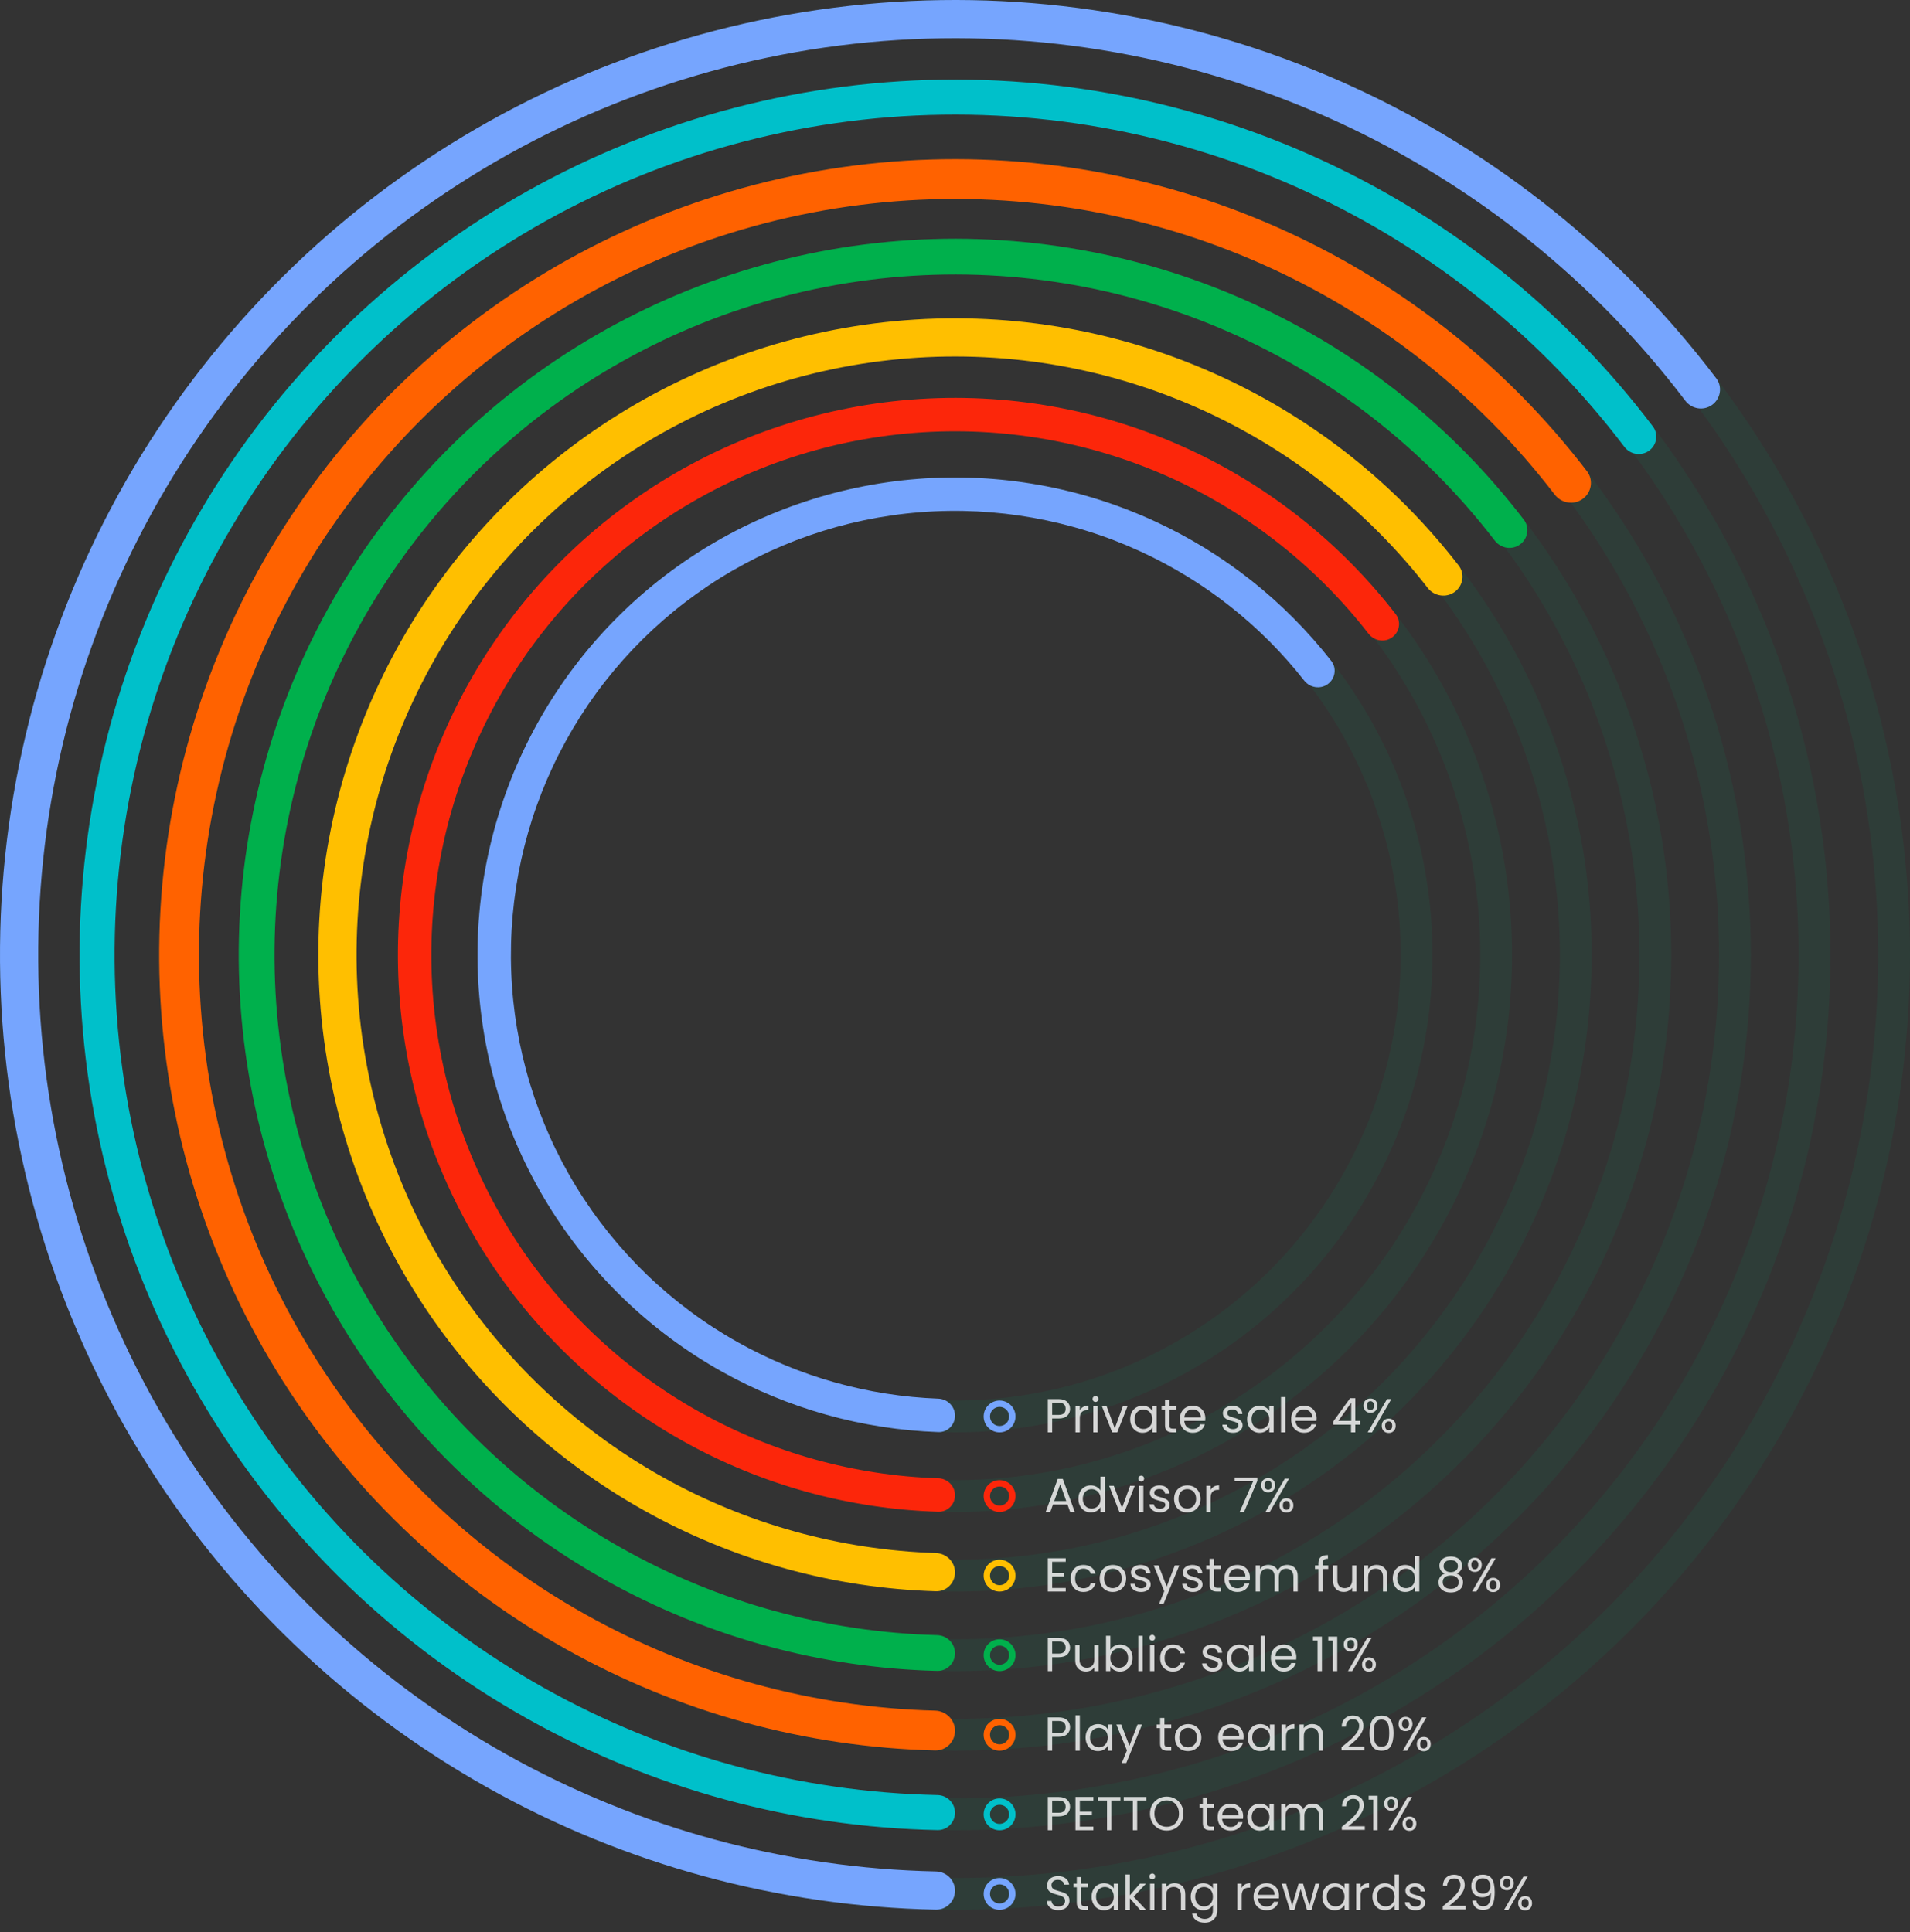<svg width="600" height="607" viewBox="0 0 600 607" fill="none" xmlns="http://www.w3.org/2000/svg">
<rect x="0" y="0" width="600" height="607" fill="#333333" stroke="none"/>
<circle opacity="0.1" cx="300" cy="300" r="295" stroke="#009F64" stroke-width="10"/>
<path d="M537.851 127.191C540.532 125.243 541.131 121.487 539.13 118.846C509.38 79.575 470.395 48.209 425.598 27.557C378.983 6.067 327.634 -3.102 276.462 0.925C225.291 4.952 176.008 22.042 133.329 50.559C90.65 79.076 56.001 118.068 32.698 163.803C9.395 209.538 -1.784 260.488 0.231 311.778C2.246 363.068 17.388 412.984 44.208 456.75C71.028 500.515 108.628 536.668 153.414 561.749C196.452 585.852 244.743 598.955 294 599.94C297.313 600.006 300 597.314 300 594C300 590.686 297.313 588.007 294 587.938C246.796 586.954 200.524 574.378 159.277 551.279C116.283 527.201 80.187 492.495 54.44 450.48C28.693 408.464 14.157 360.545 12.222 311.307C10.287 262.068 21.019 213.157 43.39 169.251C65.761 125.345 99.024 87.913 139.996 60.537C180.968 33.16 228.279 16.754 277.404 12.888C326.529 9.022 375.824 17.825 420.574 38.455C463.507 58.247 500.878 88.29 529.42 125.901C531.423 128.54 535.17 129.139 537.851 127.191Z" fill="#76A5FE"/>
<circle opacity="0.1" cx="300" cy="300" r="270" stroke="#009F64" stroke-width="10"/>
<path d="M518.03 141.592C520.488 139.807 521.037 136.363 519.202 133.942C491.932 97.944 456.196 69.192 415.132 50.261C372.401 30.562 325.331 22.156 278.424 25.848C231.516 29.539 186.341 45.205 147.218 71.346C108.096 97.487 76.335 133.229 54.973 175.153C33.612 217.077 23.365 263.78 25.212 310.796C27.059 357.812 40.939 403.568 65.524 443.687C90.109 483.806 124.576 516.946 165.629 539.936C205.081 562.031 249.348 574.042 294.5 574.945C297.537 575.006 300 572.538 300 569.5C300 566.462 297.537 564.006 294.5 563.943C251.23 563.041 208.814 551.514 171.004 530.339C131.593 508.268 98.504 476.454 74.903 437.94C51.302 399.426 37.977 355.5 36.203 310.365C34.43 265.229 44.267 220.393 64.774 180.146C85.281 139.899 115.772 105.587 153.33 80.492C190.887 55.397 234.256 40.358 279.287 36.814C324.318 33.27 369.505 41.339 410.526 60.25C449.881 78.393 484.139 105.933 510.301 140.409C512.138 142.829 515.573 143.377 518.03 141.592Z" fill="#00C0CA"/>
<circle opacity="0.1" cx="300" cy="300" r="245" stroke="#009F64" stroke-width="10"/>
<path d="M497.198 156.727C499.991 154.699 500.616 150.784 498.518 148.043C473.823 115.783 441.617 89.999 404.665 72.964C365.819 55.056 323.028 47.415 280.385 50.771C237.742 54.127 196.674 68.368 161.108 92.133C125.541 115.897 96.668 148.39 77.248 186.502C57.829 224.615 48.513 267.073 50.193 309.815C51.872 352.557 64.49 394.153 86.84 430.625C109.19 467.096 140.524 497.223 177.845 518.124C213.346 538.006 253.136 548.906 293.75 549.922C297.201 550.008 300 547.202 300 543.75C300 540.298 297.201 537.509 293.75 537.418C255.275 536.405 217.588 526.055 183.952 507.218C148.498 487.362 118.73 458.741 97.498 424.093C76.266 389.445 64.278 349.929 62.683 309.324C61.088 268.719 69.938 228.384 88.386 192.177C106.834 155.97 134.264 125.102 168.052 102.526C201.84 79.95 240.855 66.42 281.366 63.232C321.877 60.044 362.528 67.303 399.432 84.316C434.442 100.456 464.967 124.861 488.402 155.393C490.503 158.131 494.405 158.756 497.198 156.727Z" fill="#FF6200"/>
<circle opacity="0.1" cx="300" cy="300" r="220" stroke="#009F64" stroke-width="10"/>
<path d="M477.485 171.05C479.995 169.226 480.556 165.709 478.671 163.246C456.446 134.208 427.458 111.001 394.199 95.668C359.237 79.55 320.726 72.673 282.347 75.694C243.968 78.714 207.006 91.531 174.997 112.919C142.987 134.307 117.001 163.551 99.524 197.852C82.046 232.154 73.662 270.366 75.174 308.833C76.685 347.301 88.041 384.738 108.156 417.562C128.271 450.387 156.471 477.501 190.06 496.312C222.014 514.207 257.828 524.017 294.384 524.93C297.485 525.007 300 522.485 300 519.384C300 516.282 297.485 513.775 294.384 513.693C259.75 512.783 225.826 503.467 195.549 486.511C163.637 468.639 136.844 442.879 117.734 411.693C98.623 380.507 87.834 344.94 86.398 308.392C84.962 271.845 92.927 235.541 109.532 202.952C126.137 170.363 150.826 142.579 181.237 122.259C211.649 101.939 246.765 89.762 283.228 86.892C319.691 84.022 356.28 90.556 389.496 105.869C421.01 120.397 448.487 142.366 469.58 169.851C471.469 172.311 474.976 172.873 477.485 171.05Z" fill="#00B04C"/>
<circle opacity="0.1" cx="300" cy="300" r="195" stroke="#009F64" stroke-width="10"/>
<path d="M456.949 185.97C459.63 184.022 460.232 180.264 458.204 177.642C438.53 152.204 412.991 131.86 383.732 118.371C352.655 104.045 318.423 97.932 284.308 100.617C250.194 103.301 217.339 114.694 188.886 133.706C160.433 152.718 137.334 178.712 121.799 209.202C106.263 239.692 98.811 273.658 100.154 307.852C101.498 342.045 111.592 375.322 129.472 404.5C147.352 433.677 172.419 457.779 202.276 474.499C230.386 490.242 261.856 498.945 294.001 499.91C297.313 500.009 300 497.314 300 494C300 490.686 297.313 488.01 294.001 487.904C263.91 486.944 234.458 478.768 208.139 464.029C180.074 448.312 156.511 425.656 139.704 398.23C122.897 370.803 113.408 339.523 112.145 307.381C110.882 275.239 117.887 243.311 132.491 214.65C147.094 185.989 168.807 161.555 195.553 143.684C222.299 125.813 253.182 115.103 285.25 112.58C317.317 110.056 349.496 115.802 378.708 129.269C406.102 141.898 430.028 160.92 448.492 184.699C450.524 187.317 454.268 187.917 456.949 185.97Z" fill="#FFBF00"/>
<circle opacity="0.1" cx="300" cy="300" r="170" stroke="#009F64" stroke-width="10"/>
<path d="M437.331 200.224C439.676 198.519 440.203 195.231 438.429 192.937C421.214 170.678 398.867 152.877 373.266 141.075C346.074 128.539 316.12 123.19 286.27 125.539C256.42 127.889 227.671 137.858 202.775 154.493C177.879 171.128 157.667 193.873 144.074 220.552C130.48 247.231 123.959 276.951 125.135 306.87C126.31 336.79 135.143 365.907 150.788 391.437C166.433 416.967 188.367 438.056 214.491 452.687C239.088 466.461 266.624 474.077 294.751 474.921C297.649 475.008 300 472.65 300 469.75C300 466.85 297.649 464.509 294.751 464.416C268.421 463.576 242.651 456.422 219.622 443.526C195.065 429.773 174.447 409.949 159.741 385.951C145.034 361.953 136.732 334.582 135.627 306.458C134.522 278.334 140.651 250.397 153.429 225.319C166.207 200.24 185.206 178.86 208.609 163.223C232.011 147.586 259.034 138.215 287.094 136.007C315.153 133.799 343.309 138.827 368.87 150.61C392.839 161.661 413.774 178.305 429.93 199.112C431.708 201.402 434.985 201.928 437.331 200.224Z" fill="#FC260A"/>
<circle opacity="0.1" cx="300" cy="300" r="145" stroke="#009F64" stroke-width="10"/>
<path d="M417.108 214.916C419.452 213.213 419.979 209.925 418.195 207.642C403.502 188.838 384.516 173.79 362.799 163.779C339.492 153.034 313.817 148.449 288.231 150.462C262.645 152.476 238.004 161.021 216.665 175.28C195.325 189.538 178.001 209.034 166.349 231.901C154.697 254.769 149.108 280.244 150.116 305.889C151.123 331.534 158.694 356.492 172.104 378.375C185.514 400.258 204.314 418.334 226.707 430.874C247.572 442.559 270.905 449.074 294.754 449.908C297.65 450.01 300 447.651 300 444.753C300 441.856 297.65 439.517 294.754 439.408C272.701 438.578 251.132 432.527 231.834 421.719C211.008 410.056 193.523 393.244 181.051 372.892C168.579 352.54 161.538 329.328 160.601 305.477C159.664 281.626 164.862 257.933 175.699 236.665C186.535 215.397 202.647 197.266 222.494 184.004C242.341 170.743 265.259 162.796 289.054 160.923C312.85 159.051 336.729 163.315 358.406 173.308C378.493 182.568 396.066 196.461 409.7 213.814C411.49 216.093 414.764 216.619 417.108 214.916Z" fill="#76A5FE"/>
<circle cx="314" cy="445" r="4" stroke="#76A5FE" stroke-width="2"/>
<circle cx="314" cy="470" r="4" stroke="#FC260A" stroke-width="2"/>
<circle cx="314" cy="495" r="4" stroke="#FFBF00" stroke-width="2"/>
<circle cx="314" cy="520" r="4" stroke="#00B04C" stroke-width="2"/>
<circle cx="314" cy="545" r="4" stroke="#FF6200" stroke-width="2"/>
<circle cx="314" cy="570" r="4" stroke="#00C0CA" stroke-width="2"/>
<circle cx="314" cy="595" r="4" stroke="#76A5FE" stroke-width="2"/>
<path opacity="0.8" d="M336.145 442.605C336.145 443.475 335.845 444.2 335.245 444.78C334.655 445.35 333.75 445.635 332.53 445.635H330.52V450H329.155V439.545H332.53C333.71 439.545 334.605 439.83 335.215 440.4C335.835 440.97 336.145 441.705 336.145 442.605ZM332.53 444.51C333.29 444.51 333.85 444.345 334.21 444.015C334.57 443.685 334.75 443.215 334.75 442.605C334.75 441.315 334.01 440.67 332.53 440.67H330.52V444.51H332.53ZM339.207 443.115C339.447 442.645 339.787 442.28 340.227 442.02C340.677 441.76 341.222 441.63 341.862 441.63V443.04H341.502C339.972 443.04 339.207 443.87 339.207 445.53V450H337.842V441.78H339.207V443.115ZM344.142 440.445C343.882 440.445 343.662 440.355 343.482 440.175C343.302 439.995 343.212 439.775 343.212 439.515C343.212 439.255 343.302 439.035 343.482 438.855C343.662 438.675 343.882 438.585 344.142 438.585C344.392 438.585 344.602 438.675 344.772 438.855C344.952 439.035 345.042 439.255 345.042 439.515C345.042 439.775 344.952 439.995 344.772 440.175C344.602 440.355 344.392 440.445 344.142 440.445ZM344.802 441.78V450H343.437V441.78H344.802ZM350.189 448.74L352.739 441.78H354.194L350.969 450H349.379L346.154 441.78H347.624L350.189 448.74ZM355.027 445.86C355.027 445.02 355.197 444.285 355.537 443.655C355.877 443.015 356.342 442.52 356.932 442.17C357.532 441.82 358.197 441.645 358.927 441.645C359.647 441.645 360.272 441.8 360.802 442.11C361.332 442.42 361.727 442.81 361.987 443.28V441.78H363.367V450H361.987V448.47C361.717 448.95 361.312 449.35 360.772 449.67C360.242 449.98 359.622 450.135 358.912 450.135C358.182 450.135 357.522 449.955 356.932 449.595C356.342 449.235 355.877 448.73 355.537 448.08C355.197 447.43 355.027 446.69 355.027 445.86ZM361.987 445.875C361.987 445.255 361.862 444.715 361.612 444.255C361.362 443.795 361.022 443.445 360.592 443.205C360.172 442.955 359.707 442.83 359.197 442.83C358.687 442.83 358.222 442.95 357.802 443.19C357.382 443.43 357.047 443.78 356.797 444.24C356.547 444.7 356.422 445.24 356.422 445.86C356.422 446.49 356.547 447.04 356.797 447.51C357.047 447.97 357.382 448.325 357.802 448.575C358.222 448.815 358.687 448.935 359.197 448.935C359.707 448.935 360.172 448.815 360.592 448.575C361.022 448.325 361.362 447.97 361.612 447.51C361.862 447.04 361.987 446.495 361.987 445.875ZM367.339 442.905V447.75C367.339 448.15 367.424 448.435 367.594 448.605C367.764 448.765 368.059 448.845 368.479 448.845H369.484V450H368.254C367.494 450 366.924 449.825 366.544 449.475C366.164 449.125 365.974 448.55 365.974 447.75V442.905H364.909V441.78H365.974V439.71H367.339V441.78H369.484V442.905H367.339ZM378.637 445.575C378.637 445.835 378.622 446.11 378.592 446.4H372.022C372.072 447.21 372.347 447.845 372.847 448.305C373.357 448.755 373.972 448.98 374.692 448.98C375.282 448.98 375.772 448.845 376.162 448.575C376.562 448.295 376.842 447.925 377.002 447.465H378.472C378.252 448.255 377.812 448.9 377.152 449.4C376.492 449.89 375.672 450.135 374.692 450.135C373.912 450.135 373.212 449.96 372.592 449.61C371.982 449.26 371.502 448.765 371.152 448.125C370.802 447.475 370.627 446.725 370.627 445.875C370.627 445.025 370.797 444.28 371.137 443.64C371.477 443 371.952 442.51 372.562 442.17C373.182 441.82 373.892 441.645 374.692 441.645C375.472 441.645 376.162 441.815 376.762 442.155C377.362 442.495 377.822 442.965 378.142 443.565C378.472 444.155 378.637 444.825 378.637 445.575ZM377.227 445.29C377.227 444.77 377.112 444.325 376.882 443.955C376.652 443.575 376.337 443.29 375.937 443.1C375.547 442.9 375.112 442.8 374.632 442.8C373.942 442.8 373.352 443.02 372.862 443.46C372.382 443.9 372.107 444.51 372.037 445.29H377.227ZM387.348 450.135C386.718 450.135 386.153 450.03 385.653 449.82C385.153 449.6 384.758 449.3 384.468 448.92C384.178 448.53 384.018 448.085 383.988 447.585H385.398C385.438 447.995 385.628 448.33 385.968 448.59C386.318 448.85 386.773 448.98 387.333 448.98C387.853 448.98 388.263 448.865 388.563 448.635C388.863 448.405 389.013 448.115 389.013 447.765C389.013 447.405 388.853 447.14 388.533 446.97C388.213 446.79 387.718 446.615 387.048 446.445C386.438 446.285 385.938 446.125 385.548 445.965C385.168 445.795 384.838 445.55 384.558 445.23C384.288 444.9 384.153 444.47 384.153 443.94C384.153 443.52 384.278 443.135 384.528 442.785C384.778 442.435 385.133 442.16 385.593 441.96C386.053 441.75 386.578 441.645 387.168 441.645C388.078 441.645 388.813 441.875 389.373 442.335C389.933 442.795 390.233 443.425 390.273 444.225H388.908C388.878 443.795 388.703 443.45 388.383 443.19C388.073 442.93 387.653 442.8 387.123 442.8C386.633 442.8 386.243 442.905 385.953 443.115C385.663 443.325 385.518 443.6 385.518 443.94C385.518 444.21 385.603 444.435 385.773 444.615C385.953 444.785 386.173 444.925 386.433 445.035C386.703 445.135 387.073 445.25 387.543 445.38C388.133 445.54 388.613 445.7 388.983 445.86C389.353 446.01 389.668 446.24 389.928 446.55C390.198 446.86 390.338 447.265 390.348 447.765C390.348 448.215 390.223 448.62 389.973 448.98C389.723 449.34 389.368 449.625 388.908 449.835C388.458 450.035 387.938 450.135 387.348 450.135ZM391.765 445.86C391.765 445.02 391.935 444.285 392.275 443.655C392.615 443.015 393.08 442.52 393.67 442.17C394.27 441.82 394.935 441.645 395.665 441.645C396.385 441.645 397.01 441.8 397.54 442.11C398.07 442.42 398.465 442.81 398.725 443.28V441.78H400.105V450H398.725V448.47C398.455 448.95 398.05 449.35 397.51 449.67C396.98 449.98 396.36 450.135 395.65 450.135C394.92 450.135 394.26 449.955 393.67 449.595C393.08 449.235 392.615 448.73 392.275 448.08C391.935 447.43 391.765 446.69 391.765 445.86ZM398.725 445.875C398.725 445.255 398.6 444.715 398.35 444.255C398.1 443.795 397.76 443.445 397.33 443.205C396.91 442.955 396.445 442.83 395.935 442.83C395.425 442.83 394.96 442.95 394.54 443.19C394.12 443.43 393.785 443.78 393.535 444.24C393.285 444.7 393.16 445.24 393.16 445.86C393.16 446.49 393.285 447.04 393.535 447.51C393.785 447.97 394.12 448.325 394.54 448.575C394.96 448.815 395.425 448.935 395.935 448.935C396.445 448.935 396.91 448.815 397.33 448.575C397.76 448.325 398.1 447.97 398.35 447.51C398.6 447.04 398.725 446.495 398.725 445.875ZM403.777 438.9V450H402.412V438.9H403.777ZM413.603 445.575C413.603 445.835 413.588 446.11 413.558 446.4H406.988C407.038 447.21 407.313 447.845 407.813 448.305C408.323 448.755 408.938 448.98 409.658 448.98C410.248 448.98 410.738 448.845 411.128 448.575C411.528 448.295 411.808 447.925 411.968 447.465H413.438C413.218 448.255 412.778 448.9 412.118 449.4C411.458 449.89 410.638 450.135 409.658 450.135C408.878 450.135 408.178 449.96 407.558 449.61C406.948 449.26 406.468 448.765 406.118 448.125C405.768 447.475 405.593 446.725 405.593 445.875C405.593 445.025 405.763 444.28 406.103 443.64C406.443 443 406.918 442.51 407.528 442.17C408.148 441.82 408.858 441.645 409.658 441.645C410.438 441.645 411.128 441.815 411.728 442.155C412.328 442.495 412.788 442.965 413.108 443.565C413.438 444.155 413.603 444.825 413.603 445.575ZM412.193 445.29C412.193 444.77 412.078 444.325 411.848 443.955C411.618 443.575 411.303 443.29 410.903 443.1C410.513 442.9 410.078 442.8 409.598 442.8C408.908 442.8 408.318 443.02 407.828 443.46C407.348 443.9 407.073 444.51 407.003 445.29H412.193ZM418.849 447.585V446.55L424.114 439.26H425.749V446.4H427.249V447.585H425.749V450H424.399V447.585H418.849ZM424.459 440.685L420.424 446.4H424.459V440.685ZM428.313 441.6C428.313 440.92 428.518 440.38 428.928 439.98C429.338 439.57 429.863 439.365 430.503 439.365C431.143 439.365 431.668 439.57 432.078 439.98C432.488 440.38 432.693 440.92 432.693 441.6C432.693 442.29 432.488 442.84 432.078 443.25C431.668 443.65 431.143 443.85 430.503 443.85C429.863 443.85 429.338 443.65 428.928 443.25C428.518 442.84 428.313 442.29 428.313 441.6ZM437.073 439.53L430.998 450H429.648L435.723 439.53H437.073ZM430.503 440.205C430.163 440.205 429.893 440.325 429.693 440.565C429.503 440.795 429.408 441.14 429.408 441.6C429.408 442.06 429.503 442.41 429.693 442.65C429.893 442.89 430.163 443.01 430.503 443.01C430.843 443.01 431.113 442.89 431.313 442.65C431.513 442.4 431.613 442.05 431.613 441.6C431.613 441.14 431.513 440.795 431.313 440.565C431.113 440.325 430.843 440.205 430.503 440.205ZM434.058 447.93C434.058 447.24 434.263 446.695 434.673 446.295C435.083 445.885 435.608 445.68 436.248 445.68C436.888 445.68 437.408 445.885 437.808 446.295C438.218 446.695 438.423 447.24 438.423 447.93C438.423 448.61 438.218 449.155 437.808 449.565C437.408 449.975 436.888 450.18 436.248 450.18C435.608 450.18 435.083 449.98 434.673 449.58C434.263 449.17 434.058 448.62 434.058 447.93ZM436.233 446.535C435.893 446.535 435.623 446.655 435.423 446.895C435.223 447.125 435.123 447.47 435.123 447.93C435.123 448.38 435.223 448.725 435.423 448.965C435.623 449.195 435.893 449.31 436.233 449.31C436.573 449.31 436.843 449.195 437.043 448.965C437.243 448.725 437.343 448.38 437.343 447.93C437.343 447.47 437.243 447.125 437.043 446.895C436.843 446.655 436.573 446.535 436.233 446.535ZM335.335 472.675H330.775L329.935 475H328.495L332.275 464.605H333.85L337.615 475H336.175L335.335 472.675ZM334.945 471.565L333.055 466.285L331.165 471.565H334.945ZM338.752 470.86C338.752 470.02 338.922 469.285 339.262 468.655C339.602 468.015 340.067 467.52 340.657 467.17C341.257 466.82 341.927 466.645 342.667 466.645C343.307 466.645 343.902 466.795 344.452 467.095C345.002 467.385 345.422 467.77 345.712 468.25V463.9H347.092V475H345.712V473.455C345.442 473.945 345.042 474.35 344.512 474.67C343.982 474.98 343.362 475.135 342.652 475.135C341.922 475.135 341.257 474.955 340.657 474.595C340.067 474.235 339.602 473.73 339.262 473.08C338.922 472.43 338.752 471.69 338.752 470.86ZM345.712 470.875C345.712 470.255 345.587 469.715 345.337 469.255C345.087 468.795 344.747 468.445 344.317 468.205C343.897 467.955 343.432 467.83 342.922 467.83C342.412 467.83 341.947 467.95 341.527 468.19C341.107 468.43 340.772 468.78 340.522 469.24C340.272 469.7 340.147 470.24 340.147 470.86C340.147 471.49 340.272 472.04 340.522 472.51C340.772 472.97 341.107 473.325 341.527 473.575C341.947 473.815 342.412 473.935 342.922 473.935C343.432 473.935 343.897 473.815 344.317 473.575C344.747 473.325 345.087 472.97 345.337 472.51C345.587 472.04 345.712 471.495 345.712 470.875ZM352.459 473.74L355.009 466.78H356.464L353.239 475H351.649L348.424 466.78H349.894L352.459 473.74ZM358.512 465.445C358.252 465.445 358.032 465.355 357.852 465.175C357.672 464.995 357.582 464.775 357.582 464.515C357.582 464.255 357.672 464.035 357.852 463.855C358.032 463.675 358.252 463.585 358.512 463.585C358.762 463.585 358.972 463.675 359.142 463.855C359.322 464.035 359.412 464.255 359.412 464.515C359.412 464.775 359.322 464.995 359.142 465.175C358.972 465.355 358.762 465.445 358.512 465.445ZM359.172 466.78V475H357.807V466.78H359.172ZM364.409 475.135C363.779 475.135 363.214 475.03 362.714 474.82C362.214 474.6 361.819 474.3 361.529 473.92C361.239 473.53 361.079 473.085 361.049 472.585H362.459C362.499 472.995 362.689 473.33 363.029 473.59C363.379 473.85 363.834 473.98 364.394 473.98C364.914 473.98 365.324 473.865 365.624 473.635C365.924 473.405 366.074 473.115 366.074 472.765C366.074 472.405 365.914 472.14 365.594 471.97C365.274 471.79 364.779 471.615 364.109 471.445C363.499 471.285 362.999 471.125 362.609 470.965C362.229 470.795 361.899 470.55 361.619 470.23C361.349 469.9 361.214 469.47 361.214 468.94C361.214 468.52 361.339 468.135 361.589 467.785C361.839 467.435 362.194 467.16 362.654 466.96C363.114 466.75 363.639 466.645 364.229 466.645C365.139 466.645 365.874 466.875 366.434 467.335C366.994 467.795 367.294 468.425 367.334 469.225H365.969C365.939 468.795 365.764 468.45 365.444 468.19C365.134 467.93 364.714 467.8 364.184 467.8C363.694 467.8 363.304 467.905 363.014 468.115C362.724 468.325 362.579 468.6 362.579 468.94C362.579 469.21 362.664 469.435 362.834 469.615C363.014 469.785 363.234 469.925 363.494 470.035C363.764 470.135 364.134 470.25 364.604 470.38C365.194 470.54 365.674 470.7 366.044 470.86C366.414 471.01 366.729 471.24 366.989 471.55C367.259 471.86 367.399 472.265 367.409 472.765C367.409 473.215 367.284 473.62 367.034 473.98C366.784 474.34 366.429 474.625 365.969 474.835C365.519 475.035 364.999 475.135 364.409 475.135ZM372.921 475.135C372.151 475.135 371.451 474.96 370.821 474.61C370.201 474.26 369.711 473.765 369.351 473.125C369.001 472.475 368.826 471.725 368.826 470.875C368.826 470.035 369.006 469.295 369.366 468.655C369.736 468.005 370.236 467.51 370.866 467.17C371.496 466.82 372.201 466.645 372.981 466.645C373.761 466.645 374.466 466.82 375.096 467.17C375.726 467.51 376.221 468 376.581 468.64C376.951 469.28 377.136 470.025 377.136 470.875C377.136 471.725 376.946 472.475 376.566 473.125C376.196 473.765 375.691 474.26 375.051 474.61C374.411 474.96 373.701 475.135 372.921 475.135ZM372.921 473.935C373.411 473.935 373.871 473.82 374.301 473.59C374.731 473.36 375.076 473.015 375.336 472.555C375.606 472.095 375.741 471.535 375.741 470.875C375.741 470.215 375.611 469.655 375.351 469.195C375.091 468.735 374.751 468.395 374.331 468.175C373.911 467.945 373.456 467.83 372.966 467.83C372.466 467.83 372.006 467.945 371.586 468.175C371.176 468.395 370.846 468.735 370.596 469.195C370.346 469.655 370.221 470.215 370.221 470.875C370.221 471.545 370.341 472.11 370.581 472.57C370.831 473.03 371.161 473.375 371.571 473.605C371.981 473.825 372.431 473.935 372.921 473.935ZM380.295 468.115C380.535 467.645 380.875 467.28 381.315 467.02C381.765 466.76 382.31 466.63 382.95 466.63V468.04H382.59C381.06 468.04 380.295 468.87 380.295 470.53V475H378.93V466.78H380.295V468.115ZM394.975 465.22L390.805 475H389.425L393.655 465.355H387.865V464.185H394.975V465.22ZM396.189 466.6C396.189 465.92 396.394 465.38 396.804 464.98C397.214 464.57 397.739 464.365 398.379 464.365C399.019 464.365 399.544 464.57 399.954 464.98C400.364 465.38 400.569 465.92 400.569 466.6C400.569 467.29 400.364 467.84 399.954 468.25C399.544 468.65 399.019 468.85 398.379 468.85C397.739 468.85 397.214 468.65 396.804 468.25C396.394 467.84 396.189 467.29 396.189 466.6ZM404.949 464.53L398.874 475H397.524L403.599 464.53H404.949ZM398.379 465.205C398.039 465.205 397.769 465.325 397.569 465.565C397.379 465.795 397.284 466.14 397.284 466.6C397.284 467.06 397.379 467.41 397.569 467.65C397.769 467.89 398.039 468.01 398.379 468.01C398.719 468.01 398.989 467.89 399.189 467.65C399.389 467.4 399.489 467.05 399.489 466.6C399.489 466.14 399.389 465.795 399.189 465.565C398.989 465.325 398.719 465.205 398.379 465.205ZM401.934 472.93C401.934 472.24 402.139 471.695 402.549 471.295C402.959 470.885 403.484 470.68 404.124 470.68C404.764 470.68 405.284 470.885 405.684 471.295C406.094 471.695 406.299 472.24 406.299 472.93C406.299 473.61 406.094 474.155 405.684 474.565C405.284 474.975 404.764 475.18 404.124 475.18C403.484 475.18 402.959 474.98 402.549 474.58C402.139 474.17 401.934 473.62 401.934 472.93ZM404.109 471.535C403.769 471.535 403.499 471.655 403.299 471.895C403.099 472.125 402.999 472.47 402.999 472.93C402.999 473.38 403.099 473.725 403.299 473.965C403.499 474.195 403.769 474.31 404.109 474.31C404.449 474.31 404.719 474.195 404.919 473.965C405.119 473.725 405.219 473.38 405.219 472.93C405.219 472.47 405.119 472.125 404.919 471.895C404.719 471.655 404.449 471.535 404.109 471.535ZM330.52 490.655V494.15H334.33V495.275H330.52V498.875H334.78V500H329.155V489.53H334.78V490.655H330.52ZM336.335 495.875C336.335 495.025 336.505 494.285 336.845 493.655C337.185 493.015 337.655 492.52 338.255 492.17C338.865 491.82 339.56 491.645 340.34 491.645C341.35 491.645 342.18 491.89 342.83 492.38C343.49 492.87 343.925 493.55 344.135 494.42H342.665C342.525 493.92 342.25 493.525 341.84 493.235C341.44 492.945 340.94 492.8 340.34 492.8C339.56 492.8 338.93 493.07 338.45 493.61C337.97 494.14 337.73 494.895 337.73 495.875C337.73 496.865 337.97 497.63 338.45 498.17C338.93 498.71 339.56 498.98 340.34 498.98C340.94 498.98 341.44 498.84 341.84 498.56C342.24 498.28 342.515 497.88 342.665 497.36H344.135C343.915 498.2 343.475 498.875 342.815 499.385C342.155 499.885 341.33 500.135 340.34 500.135C339.56 500.135 338.865 499.96 338.255 499.61C337.655 499.26 337.185 498.765 336.845 498.125C336.505 497.485 336.335 496.735 336.335 495.875ZM349.542 500.135C348.772 500.135 348.072 499.96 347.442 499.61C346.822 499.26 346.332 498.765 345.972 498.125C345.622 497.475 345.447 496.725 345.447 495.875C345.447 495.035 345.627 494.295 345.987 493.655C346.357 493.005 346.857 492.51 347.487 492.17C348.117 491.82 348.822 491.645 349.602 491.645C350.382 491.645 351.087 491.82 351.717 492.17C352.347 492.51 352.842 493 353.202 493.64C353.572 494.28 353.757 495.025 353.757 495.875C353.757 496.725 353.567 497.475 353.187 498.125C352.817 498.765 352.312 499.26 351.672 499.61C351.032 499.96 350.322 500.135 349.542 500.135ZM349.542 498.935C350.032 498.935 350.492 498.82 350.922 498.59C351.352 498.36 351.697 498.015 351.957 497.555C352.227 497.095 352.362 496.535 352.362 495.875C352.362 495.215 352.232 494.655 351.972 494.195C351.712 493.735 351.372 493.395 350.952 493.175C350.532 492.945 350.077 492.83 349.587 492.83C349.087 492.83 348.627 492.945 348.207 493.175C347.797 493.395 347.467 493.735 347.217 494.195C346.967 494.655 346.842 495.215 346.842 495.875C346.842 496.545 346.962 497.11 347.202 497.57C347.452 498.03 347.782 498.375 348.192 498.605C348.602 498.825 349.052 498.935 349.542 498.935ZM358.461 500.135C357.831 500.135 357.266 500.03 356.766 499.82C356.266 499.6 355.871 499.3 355.581 498.92C355.291 498.53 355.131 498.085 355.101 497.585H356.511C356.551 497.995 356.741 498.33 357.081 498.59C357.431 498.85 357.886 498.98 358.446 498.98C358.966 498.98 359.376 498.865 359.676 498.635C359.976 498.405 360.126 498.115 360.126 497.765C360.126 497.405 359.966 497.14 359.646 496.97C359.326 496.79 358.831 496.615 358.161 496.445C357.551 496.285 357.051 496.125 356.661 495.965C356.281 495.795 355.951 495.55 355.671 495.23C355.401 494.9 355.266 494.47 355.266 493.94C355.266 493.52 355.391 493.135 355.641 492.785C355.891 492.435 356.246 492.16 356.706 491.96C357.166 491.75 357.691 491.645 358.281 491.645C359.191 491.645 359.926 491.875 360.486 492.335C361.046 492.795 361.346 493.425 361.386 494.225H360.021C359.991 493.795 359.816 493.45 359.496 493.19C359.186 492.93 358.766 492.8 358.236 492.8C357.746 492.8 357.356 492.905 357.066 493.115C356.776 493.325 356.631 493.6 356.631 493.94C356.631 494.21 356.716 494.435 356.886 494.615C357.066 494.785 357.286 494.925 357.546 495.035C357.816 495.135 358.186 495.25 358.656 495.38C359.246 495.54 359.726 495.7 360.096 495.86C360.466 496.01 360.781 496.24 361.041 496.55C361.311 496.86 361.451 497.265 361.461 497.765C361.461 498.215 361.336 498.62 361.086 498.98C360.836 499.34 360.481 499.625 360.021 499.835C359.571 500.035 359.051 500.135 358.461 500.135ZM370.468 491.78L365.518 503.87H364.108L365.728 499.91L362.413 491.78H363.928L366.508 498.44L369.058 491.78H370.468ZM374.751 500.135C374.121 500.135 373.556 500.03 373.056 499.82C372.556 499.6 372.161 499.3 371.871 498.92C371.581 498.53 371.421 498.085 371.391 497.585H372.801C372.841 497.995 373.031 498.33 373.371 498.59C373.721 498.85 374.176 498.98 374.736 498.98C375.256 498.98 375.666 498.865 375.966 498.635C376.266 498.405 376.416 498.115 376.416 497.765C376.416 497.405 376.256 497.14 375.936 496.97C375.616 496.79 375.121 496.615 374.451 496.445C373.841 496.285 373.341 496.125 372.951 495.965C372.571 495.795 372.241 495.55 371.961 495.23C371.691 494.9 371.556 494.47 371.556 493.94C371.556 493.52 371.681 493.135 371.931 492.785C372.181 492.435 372.536 492.16 372.996 491.96C373.456 491.75 373.981 491.645 374.571 491.645C375.481 491.645 376.216 491.875 376.776 492.335C377.336 492.795 377.636 493.425 377.676 494.225H376.311C376.281 493.795 376.106 493.45 375.786 493.19C375.476 492.93 375.056 492.8 374.526 492.8C374.036 492.8 373.646 492.905 373.356 493.115C373.066 493.325 372.921 493.6 372.921 493.94C372.921 494.21 373.006 494.435 373.176 494.615C373.356 494.785 373.576 494.925 373.836 495.035C374.106 495.135 374.476 495.25 374.946 495.38C375.536 495.54 376.016 495.7 376.386 495.86C376.756 496.01 377.071 496.24 377.331 496.55C377.601 496.86 377.741 497.265 377.751 497.765C377.751 498.215 377.626 498.62 377.376 498.98C377.126 499.34 376.771 499.625 376.311 499.835C375.861 500.035 375.341 500.135 374.751 500.135ZM381.342 492.905V497.75C381.342 498.15 381.427 498.435 381.597 498.605C381.767 498.765 382.062 498.845 382.482 498.845H383.487V500H382.257C381.497 500 380.927 499.825 380.547 499.475C380.167 499.125 379.977 498.55 379.977 497.75V492.905H378.912V491.78H379.977V489.71H381.342V491.78H383.487V492.905H381.342ZM392.641 495.575C392.641 495.835 392.626 496.11 392.596 496.4H386.026C386.076 497.21 386.351 497.845 386.851 498.305C387.361 498.755 387.976 498.98 388.696 498.98C389.286 498.98 389.776 498.845 390.166 498.575C390.566 498.295 390.846 497.925 391.006 497.465H392.476C392.256 498.255 391.816 498.9 391.156 499.4C390.496 499.89 389.676 500.135 388.696 500.135C387.916 500.135 387.216 499.96 386.596 499.61C385.986 499.26 385.506 498.765 385.156 498.125C384.806 497.475 384.631 496.725 384.631 495.875C384.631 495.025 384.801 494.28 385.141 493.64C385.481 493 385.956 492.51 386.566 492.17C387.186 491.82 387.896 491.645 388.696 491.645C389.476 491.645 390.166 491.815 390.766 492.155C391.366 492.495 391.826 492.965 392.146 493.565C392.476 494.155 392.641 494.825 392.641 495.575ZM391.231 495.29C391.231 494.77 391.116 494.325 390.886 493.955C390.656 493.575 390.341 493.29 389.941 493.1C389.551 492.9 389.116 492.8 388.636 492.8C387.946 492.8 387.356 493.02 386.866 493.46C386.386 493.9 386.111 494.51 386.041 495.29H391.231ZM404.328 491.63C404.968 491.63 405.538 491.765 406.038 492.035C406.538 492.295 406.933 492.69 407.223 493.22C407.513 493.75 407.658 494.395 407.658 495.155V500H406.308V495.35C406.308 494.53 406.103 493.905 405.693 493.475C405.293 493.035 404.748 492.815 404.058 492.815C403.348 492.815 402.783 493.045 402.363 493.505C401.943 493.955 401.733 494.61 401.733 495.47V500H400.383V495.35C400.383 494.53 400.178 493.905 399.768 493.475C399.368 493.035 398.823 492.815 398.133 492.815C397.423 492.815 396.858 493.045 396.438 493.505C396.018 493.955 395.808 494.61 395.808 495.47V500H394.443V491.78H395.808V492.965C396.078 492.535 396.438 492.205 396.888 491.975C397.348 491.745 397.853 491.63 398.403 491.63C399.093 491.63 399.703 491.785 400.233 492.095C400.763 492.405 401.158 492.86 401.418 493.46C401.648 492.88 402.028 492.43 402.558 492.11C403.088 491.79 403.678 491.63 404.328 491.63ZM417.241 492.905H415.516V500H414.151V492.905H413.086V491.78H414.151V491.195C414.151 490.275 414.386 489.605 414.856 489.185C415.336 488.755 416.101 488.54 417.151 488.54V489.68C416.551 489.68 416.126 489.8 415.876 490.04C415.636 490.27 415.516 490.655 415.516 491.195V491.78H417.241V492.905ZM426.123 491.78V500H424.758V498.785C424.498 499.205 424.133 499.535 423.663 499.775C423.203 500.005 422.693 500.12 422.133 500.12C421.493 500.12 420.918 499.99 420.408 499.73C419.898 499.46 419.493 499.06 419.193 498.53C418.903 498 418.758 497.355 418.758 496.595V491.78H420.108V496.415C420.108 497.225 420.313 497.85 420.723 498.29C421.133 498.72 421.693 498.935 422.403 498.935C423.133 498.935 423.708 498.71 424.128 498.26C424.548 497.81 424.758 497.155 424.758 496.295V491.78H426.123ZM432.432 491.63C433.432 491.63 434.242 491.935 434.862 492.545C435.482 493.145 435.792 494.015 435.792 495.155V500H434.442V495.35C434.442 494.53 434.237 493.905 433.827 493.475C433.417 493.035 432.857 492.815 432.147 492.815C431.427 492.815 430.852 493.04 430.422 493.49C430.002 493.94 429.792 494.595 429.792 495.455V500H428.427V491.78H429.792V492.95C430.062 492.53 430.427 492.205 430.887 491.975C431.357 491.745 431.872 491.63 432.432 491.63ZM437.512 495.86C437.512 495.02 437.682 494.285 438.022 493.655C438.362 493.015 438.827 492.52 439.417 492.17C440.017 491.82 440.687 491.645 441.427 491.645C442.067 491.645 442.662 491.795 443.212 492.095C443.762 492.385 444.182 492.77 444.472 493.25V488.9H445.852V500H444.472V498.455C444.202 498.945 443.802 499.35 443.272 499.67C442.742 499.98 442.122 500.135 441.412 500.135C440.682 500.135 440.017 499.955 439.417 499.595C438.827 499.235 438.362 498.73 438.022 498.08C437.682 497.43 437.512 496.69 437.512 495.86ZM444.472 495.875C444.472 495.255 444.347 494.715 444.097 494.255C443.847 493.795 443.507 493.445 443.077 493.205C442.657 492.955 442.192 492.83 441.682 492.83C441.172 492.83 440.707 492.95 440.287 493.19C439.867 493.43 439.532 493.78 439.282 494.24C439.032 494.7 438.907 495.24 438.907 495.86C438.907 496.49 439.032 497.04 439.282 497.51C439.532 497.97 439.867 498.325 440.287 498.575C440.707 498.815 441.172 498.935 441.682 498.935C442.192 498.935 442.657 498.815 443.077 498.575C443.507 498.325 443.847 497.97 444.097 497.51C444.347 497.04 444.472 496.495 444.472 495.875ZM453.913 494.36C453.353 494.14 452.923 493.82 452.623 493.4C452.323 492.98 452.173 492.47 452.173 491.87C452.173 491.33 452.308 490.845 452.578 490.415C452.848 489.975 453.248 489.63 453.778 489.38C454.318 489.12 454.968 488.99 455.728 488.99C456.488 488.99 457.133 489.12 457.663 489.38C458.203 489.63 458.608 489.975 458.878 490.415C459.158 490.845 459.298 491.33 459.298 491.87C459.298 492.45 459.143 492.96 458.833 493.4C458.523 493.83 458.098 494.15 457.558 494.36C458.178 494.55 458.668 494.885 459.028 495.365C459.398 495.835 459.583 496.405 459.583 497.075C459.583 497.725 459.423 498.295 459.103 498.785C458.783 499.265 458.328 499.64 457.738 499.91C457.158 500.17 456.488 500.3 455.728 500.3C454.968 500.3 454.298 500.17 453.718 499.91C453.148 499.64 452.703 499.265 452.383 498.785C452.063 498.295 451.903 497.725 451.903 497.075C451.903 496.405 452.083 495.83 452.443 495.35C452.803 494.87 453.293 494.54 453.913 494.36ZM457.978 492.035C457.978 491.425 457.778 490.955 457.378 490.625C456.978 490.295 456.428 490.13 455.728 490.13C455.038 490.13 454.493 490.295 454.093 490.625C453.693 490.955 453.493 491.43 453.493 492.05C453.493 492.61 453.698 493.06 454.108 493.4C454.528 493.74 455.068 493.91 455.728 493.91C456.398 493.91 456.938 493.74 457.348 493.4C457.768 493.05 457.978 492.595 457.978 492.035ZM455.728 494.96C454.988 494.96 454.383 495.135 453.913 495.485C453.443 495.825 453.208 496.34 453.208 497.03C453.208 497.67 453.433 498.185 453.883 498.575C454.343 498.965 454.958 499.16 455.728 499.16C456.498 499.16 457.108 498.965 457.558 498.575C458.008 498.185 458.233 497.67 458.233 497.03C458.233 496.36 458.003 495.85 457.543 495.5C457.083 495.14 456.478 494.96 455.728 494.96ZM461.096 491.6C461.096 490.92 461.301 490.38 461.711 489.98C462.121 489.57 462.646 489.365 463.286 489.365C463.926 489.365 464.451 489.57 464.861 489.98C465.271 490.38 465.476 490.92 465.476 491.6C465.476 492.29 465.271 492.84 464.861 493.25C464.451 493.65 463.926 493.85 463.286 493.85C462.646 493.85 462.121 493.65 461.711 493.25C461.301 492.84 461.096 492.29 461.096 491.6ZM469.856 489.53L463.781 500H462.431L468.506 489.53H469.856ZM463.286 490.205C462.946 490.205 462.676 490.325 462.476 490.565C462.286 490.795 462.191 491.14 462.191 491.6C462.191 492.06 462.286 492.41 462.476 492.65C462.676 492.89 462.946 493.01 463.286 493.01C463.626 493.01 463.896 492.89 464.096 492.65C464.296 492.4 464.396 492.05 464.396 491.6C464.396 491.14 464.296 490.795 464.096 490.565C463.896 490.325 463.626 490.205 463.286 490.205ZM466.841 497.93C466.841 497.24 467.046 496.695 467.456 496.295C467.866 495.885 468.391 495.68 469.031 495.68C469.671 495.68 470.191 495.885 470.591 496.295C471.001 496.695 471.206 497.24 471.206 497.93C471.206 498.61 471.001 499.155 470.591 499.565C470.191 499.975 469.671 500.18 469.031 500.18C468.391 500.18 467.866 499.98 467.456 499.58C467.046 499.17 466.841 498.62 466.841 497.93ZM469.016 496.535C468.676 496.535 468.406 496.655 468.206 496.895C468.006 497.125 467.906 497.47 467.906 497.93C467.906 498.38 468.006 498.725 468.206 498.965C468.406 499.195 468.676 499.31 469.016 499.31C469.356 499.31 469.626 499.195 469.826 498.965C470.026 498.725 470.126 498.38 470.126 497.93C470.126 497.47 470.026 497.125 469.826 496.895C469.626 496.655 469.356 496.535 469.016 496.535ZM336.145 517.605C336.145 518.475 335.845 519.2 335.245 519.78C334.655 520.35 333.75 520.635 332.53 520.635H330.52V525H329.155V514.545H332.53C333.71 514.545 334.605 514.83 335.215 515.4C335.835 515.97 336.145 516.705 336.145 517.605ZM332.53 519.51C333.29 519.51 333.85 519.345 334.21 519.015C334.57 518.685 334.75 518.215 334.75 517.605C334.75 516.315 334.01 515.67 332.53 515.67H330.52V519.51H332.53ZM345.132 516.78V525H343.767V523.785C343.507 524.205 343.142 524.535 342.672 524.775C342.212 525.005 341.702 525.12 341.142 525.12C340.502 525.12 339.927 524.99 339.417 524.73C338.907 524.46 338.502 524.06 338.202 523.53C337.912 523 337.767 522.355 337.767 521.595V516.78H339.117V521.415C339.117 522.225 339.322 522.85 339.732 523.29C340.142 523.72 340.702 523.935 341.412 523.935C342.142 523.935 342.717 523.71 343.137 523.26C343.557 522.81 343.767 522.155 343.767 521.295V516.78H345.132ZM348.801 518.31C349.081 517.82 349.491 517.42 350.031 517.11C350.571 516.8 351.186 516.645 351.876 516.645C352.616 516.645 353.281 516.82 353.871 517.17C354.461 517.52 354.926 518.015 355.266 518.655C355.606 519.285 355.776 520.02 355.776 520.86C355.776 521.69 355.606 522.43 355.266 523.08C354.926 523.73 354.456 524.235 353.856 524.595C353.266 524.955 352.606 525.135 351.876 525.135C351.166 525.135 350.541 524.98 350.001 524.67C349.471 524.36 349.071 523.965 348.801 523.485V525H347.436V513.9H348.801V518.31ZM354.381 520.86C354.381 520.24 354.256 519.7 354.006 519.24C353.756 518.78 353.416 518.43 352.986 518.19C352.566 517.95 352.101 517.83 351.591 517.83C351.091 517.83 350.626 517.955 350.196 518.205C349.776 518.445 349.436 518.8 349.176 519.27C348.926 519.73 348.801 520.265 348.801 520.875C348.801 521.495 348.926 522.04 349.176 522.51C349.436 522.97 349.776 523.325 350.196 523.575C350.626 523.815 351.091 523.935 351.591 523.935C352.101 523.935 352.566 523.815 352.986 523.575C353.416 523.325 353.756 522.97 354.006 522.51C354.256 522.04 354.381 521.49 354.381 520.86ZM358.938 513.9V525H357.573V513.9H358.938ZM361.969 515.445C361.709 515.445 361.489 515.355 361.309 515.175C361.129 514.995 361.039 514.775 361.039 514.515C361.039 514.255 361.129 514.035 361.309 513.855C361.489 513.675 361.709 513.585 361.969 513.585C362.219 513.585 362.429 513.675 362.599 513.855C362.779 514.035 362.869 514.255 362.869 514.515C362.869 514.775 362.779 514.995 362.599 515.175C362.429 515.355 362.219 515.445 361.969 515.445ZM362.629 516.78V525H361.264V516.78H362.629ZM364.446 520.875C364.446 520.025 364.616 519.285 364.956 518.655C365.296 518.015 365.766 517.52 366.366 517.17C366.976 516.82 367.671 516.645 368.451 516.645C369.461 516.645 370.291 516.89 370.941 517.38C371.601 517.87 372.036 518.55 372.246 519.42H370.776C370.636 518.92 370.361 518.525 369.951 518.235C369.551 517.945 369.051 517.8 368.451 517.8C367.671 517.8 367.041 518.07 366.561 518.61C366.081 519.14 365.841 519.895 365.841 520.875C365.841 521.865 366.081 522.63 366.561 523.17C367.041 523.71 367.671 523.98 368.451 523.98C369.051 523.98 369.551 523.84 369.951 523.56C370.351 523.28 370.626 522.88 370.776 522.36H372.246C372.026 523.2 371.586 523.875 370.926 524.385C370.266 524.885 369.441 525.135 368.451 525.135C367.671 525.135 366.976 524.96 366.366 524.61C365.766 524.26 365.296 523.765 364.956 523.125C364.616 522.485 364.446 521.735 364.446 520.875ZM380.976 525.135C380.346 525.135 379.781 525.03 379.281 524.82C378.781 524.6 378.386 524.3 378.096 523.92C377.806 523.53 377.646 523.085 377.616 522.585H379.026C379.066 522.995 379.256 523.33 379.596 523.59C379.946 523.85 380.401 523.98 380.961 523.98C381.481 523.98 381.891 523.865 382.191 523.635C382.491 523.405 382.641 523.115 382.641 522.765C382.641 522.405 382.481 522.14 382.161 521.97C381.841 521.79 381.346 521.615 380.676 521.445C380.066 521.285 379.566 521.125 379.176 520.965C378.796 520.795 378.466 520.55 378.186 520.23C377.916 519.9 377.781 519.47 377.781 518.94C377.781 518.52 377.906 518.135 378.156 517.785C378.406 517.435 378.761 517.16 379.221 516.96C379.681 516.75 380.206 516.645 380.796 516.645C381.706 516.645 382.441 516.875 383.001 517.335C383.561 517.795 383.861 518.425 383.901 519.225H382.536C382.506 518.795 382.331 518.45 382.011 518.19C381.701 517.93 381.281 517.8 380.751 517.8C380.261 517.8 379.871 517.905 379.581 518.115C379.291 518.325 379.146 518.6 379.146 518.94C379.146 519.21 379.231 519.435 379.401 519.615C379.581 519.785 379.801 519.925 380.061 520.035C380.331 520.135 380.701 520.25 381.171 520.38C381.761 520.54 382.241 520.7 382.611 520.86C382.981 521.01 383.296 521.24 383.556 521.55C383.826 521.86 383.966 522.265 383.976 522.765C383.976 523.215 383.851 523.62 383.601 523.98C383.351 524.34 382.996 524.625 382.536 524.835C382.086 525.035 381.566 525.135 380.976 525.135ZM385.393 520.86C385.393 520.02 385.563 519.285 385.903 518.655C386.243 518.015 386.708 517.52 387.298 517.17C387.898 516.82 388.563 516.645 389.293 516.645C390.013 516.645 390.638 516.8 391.168 517.11C391.698 517.42 392.093 517.81 392.353 518.28V516.78H393.733V525H392.353V523.47C392.083 523.95 391.678 524.35 391.138 524.67C390.608 524.98 389.988 525.135 389.278 525.135C388.548 525.135 387.888 524.955 387.298 524.595C386.708 524.235 386.243 523.73 385.903 523.08C385.563 522.43 385.393 521.69 385.393 520.86ZM392.353 520.875C392.353 520.255 392.228 519.715 391.978 519.255C391.728 518.795 391.388 518.445 390.958 518.205C390.538 517.955 390.073 517.83 389.563 517.83C389.053 517.83 388.588 517.95 388.168 518.19C387.748 518.43 387.413 518.78 387.163 519.24C386.913 519.7 386.788 520.24 386.788 520.86C386.788 521.49 386.913 522.04 387.163 522.51C387.413 522.97 387.748 523.325 388.168 523.575C388.588 523.815 389.053 523.935 389.563 523.935C390.073 523.935 390.538 523.815 390.958 523.575C391.388 523.325 391.728 522.97 391.978 522.51C392.228 522.04 392.353 521.495 392.353 520.875ZM397.405 513.9V525H396.04V513.9H397.405ZM407.231 520.575C407.231 520.835 407.216 521.11 407.186 521.4H400.616C400.666 522.21 400.941 522.845 401.441 523.305C401.951 523.755 402.566 523.98 403.286 523.98C403.876 523.98 404.366 523.845 404.756 523.575C405.156 523.295 405.436 522.925 405.596 522.465H407.066C406.846 523.255 406.406 523.9 405.746 524.4C405.086 524.89 404.266 525.135 403.286 525.135C402.506 525.135 401.806 524.96 401.186 524.61C400.576 524.26 400.096 523.765 399.746 523.125C399.396 522.475 399.221 521.725 399.221 520.875C399.221 520.025 399.391 519.28 399.731 518.64C400.071 518 400.546 517.51 401.156 517.17C401.776 516.82 402.486 516.645 403.286 516.645C404.066 516.645 404.756 516.815 405.356 517.155C405.956 517.495 406.416 517.965 406.736 518.565C407.066 519.155 407.231 519.825 407.231 520.575ZM405.821 520.29C405.821 519.77 405.706 519.325 405.476 518.955C405.246 518.575 404.931 518.29 404.531 518.1C404.141 517.9 403.706 517.8 403.226 517.8C402.536 517.8 401.946 518.02 401.456 518.46C400.976 518.9 400.701 519.51 400.631 520.29H405.821ZM412.447 515.4V514.155H415.267V525H413.887V515.4H412.447ZM417.252 515.4V514.155H420.072V525H418.692V515.4H417.252ZM422.116 516.6C422.116 515.92 422.321 515.38 422.731 514.98C423.141 514.57 423.666 514.365 424.306 514.365C424.946 514.365 425.471 514.57 425.881 514.98C426.291 515.38 426.496 515.92 426.496 516.6C426.496 517.29 426.291 517.84 425.881 518.25C425.471 518.65 424.946 518.85 424.306 518.85C423.666 518.85 423.141 518.65 422.731 518.25C422.321 517.84 422.116 517.29 422.116 516.6ZM430.876 514.53L424.801 525H423.451L429.526 514.53H430.876ZM424.306 515.205C423.966 515.205 423.696 515.325 423.496 515.565C423.306 515.795 423.211 516.14 423.211 516.6C423.211 517.06 423.306 517.41 423.496 517.65C423.696 517.89 423.966 518.01 424.306 518.01C424.646 518.01 424.916 517.89 425.116 517.65C425.316 517.4 425.416 517.05 425.416 516.6C425.416 516.14 425.316 515.795 425.116 515.565C424.916 515.325 424.646 515.205 424.306 515.205ZM427.861 522.93C427.861 522.24 428.066 521.695 428.476 521.295C428.886 520.885 429.411 520.68 430.051 520.68C430.691 520.68 431.211 520.885 431.611 521.295C432.021 521.695 432.226 522.24 432.226 522.93C432.226 523.61 432.021 524.155 431.611 524.565C431.211 524.975 430.691 525.18 430.051 525.18C429.411 525.18 428.886 524.98 428.476 524.58C428.066 524.17 427.861 523.62 427.861 522.93ZM430.036 521.535C429.696 521.535 429.426 521.655 429.226 521.895C429.026 522.125 428.926 522.47 428.926 522.93C428.926 523.38 429.026 523.725 429.226 523.965C429.426 524.195 429.696 524.31 430.036 524.31C430.376 524.31 430.646 524.195 430.846 523.965C431.046 523.725 431.146 523.38 431.146 522.93C431.146 522.47 431.046 522.125 430.846 521.895C430.646 521.655 430.376 521.535 430.036 521.535ZM336.145 542.605C336.145 543.475 335.845 544.2 335.245 544.78C334.655 545.35 333.75 545.635 332.53 545.635H330.52V550H329.155V539.545H332.53C333.71 539.545 334.605 539.83 335.215 540.4C335.835 540.97 336.145 541.705 336.145 542.605ZM332.53 544.51C333.29 544.51 333.85 544.345 334.21 544.015C334.57 543.685 334.75 543.215 334.75 542.605C334.75 541.315 334.01 540.67 332.53 540.67H330.52V544.51H332.53ZM339.207 538.9V550H337.842V538.9H339.207ZM341.023 545.86C341.023 545.02 341.193 544.285 341.533 543.655C341.873 543.015 342.338 542.52 342.928 542.17C343.528 541.82 344.193 541.645 344.923 541.645C345.643 541.645 346.268 541.8 346.798 542.11C347.328 542.42 347.723 542.81 347.983 543.28V541.78H349.363V550H347.983V548.47C347.713 548.95 347.308 549.35 346.768 549.67C346.238 549.98 345.618 550.135 344.908 550.135C344.178 550.135 343.518 549.955 342.928 549.595C342.338 549.235 341.873 548.73 341.533 548.08C341.193 547.43 341.023 546.69 341.023 545.86ZM347.983 545.875C347.983 545.255 347.858 544.715 347.608 544.255C347.358 543.795 347.018 543.445 346.588 543.205C346.168 542.955 345.703 542.83 345.193 542.83C344.683 542.83 344.218 542.95 343.798 543.19C343.378 543.43 343.043 543.78 342.793 544.24C342.543 544.7 342.418 545.24 342.418 545.86C342.418 546.49 342.543 547.04 342.793 547.51C343.043 547.97 343.378 548.325 343.798 548.575C344.218 548.815 344.683 548.935 345.193 548.935C345.703 548.935 346.168 548.815 346.588 548.575C347.018 548.325 347.358 547.97 347.608 547.51C347.858 547.04 347.983 546.495 347.983 545.875ZM358.75 541.78L353.8 553.87H352.39L354.01 549.91L350.695 541.78H352.21L354.79 548.44L357.34 541.78H358.75ZM365.786 542.905V547.75C365.786 548.15 365.871 548.435 366.041 548.605C366.211 548.765 366.506 548.845 366.926 548.845H367.931V550H366.701C365.941 550 365.371 549.825 364.991 549.475C364.611 549.125 364.421 548.55 364.421 547.75V542.905H363.356V541.78H364.421V539.71H365.786V541.78H367.931V542.905H365.786ZM373.17 550.135C372.4 550.135 371.7 549.96 371.07 549.61C370.45 549.26 369.96 548.765 369.6 548.125C369.25 547.475 369.075 546.725 369.075 545.875C369.075 545.035 369.255 544.295 369.615 543.655C369.985 543.005 370.485 542.51 371.115 542.17C371.745 541.82 372.45 541.645 373.23 541.645C374.01 541.645 374.715 541.82 375.345 542.17C375.975 542.51 376.47 543 376.83 543.64C377.2 544.28 377.385 545.025 377.385 545.875C377.385 546.725 377.195 547.475 376.815 548.125C376.445 548.765 375.94 549.26 375.3 549.61C374.66 549.96 373.95 550.135 373.17 550.135ZM373.17 548.935C373.66 548.935 374.12 548.82 374.55 548.59C374.98 548.36 375.325 548.015 375.585 547.555C375.855 547.095 375.99 546.535 375.99 545.875C375.99 545.215 375.86 544.655 375.6 544.195C375.34 543.735 375 543.395 374.58 543.175C374.16 542.945 373.705 542.83 373.215 542.83C372.715 542.83 372.255 542.945 371.835 543.175C371.425 543.395 371.095 543.735 370.845 544.195C370.595 544.655 370.47 545.215 370.47 545.875C370.47 546.545 370.59 547.11 370.83 547.57C371.08 548.03 371.41 548.375 371.82 548.605C372.23 548.825 372.68 548.935 373.17 548.935ZM390.678 545.575C390.678 545.835 390.663 546.11 390.633 546.4H384.063C384.113 547.21 384.388 547.845 384.888 548.305C385.398 548.755 386.013 548.98 386.733 548.98C387.323 548.98 387.813 548.845 388.203 548.575C388.603 548.295 388.883 547.925 389.043 547.465H390.513C390.293 548.255 389.853 548.9 389.193 549.4C388.533 549.89 387.713 550.135 386.733 550.135C385.953 550.135 385.253 549.96 384.633 549.61C384.023 549.26 383.543 548.765 383.193 548.125C382.843 547.475 382.668 546.725 382.668 545.875C382.668 545.025 382.838 544.28 383.178 543.64C383.518 543 383.993 542.51 384.603 542.17C385.223 541.82 385.933 541.645 386.733 541.645C387.513 541.645 388.203 541.815 388.803 542.155C389.403 542.495 389.863 542.965 390.183 543.565C390.513 544.155 390.678 544.825 390.678 545.575ZM389.268 545.29C389.268 544.77 389.153 544.325 388.923 543.955C388.693 543.575 388.378 543.29 387.978 543.1C387.588 542.9 387.153 542.8 386.673 542.8C385.983 542.8 385.393 543.02 384.903 543.46C384.423 543.9 384.148 544.51 384.078 545.29H389.268ZM391.97 545.86C391.97 545.02 392.14 544.285 392.48 543.655C392.82 543.015 393.285 542.52 393.875 542.17C394.475 541.82 395.14 541.645 395.87 541.645C396.59 541.645 397.215 541.8 397.745 542.11C398.275 542.42 398.67 542.81 398.93 543.28V541.78H400.31V550H398.93V548.47C398.66 548.95 398.255 549.35 397.715 549.67C397.185 549.98 396.565 550.135 395.855 550.135C395.125 550.135 394.465 549.955 393.875 549.595C393.285 549.235 392.82 548.73 392.48 548.08C392.14 547.43 391.97 546.69 391.97 545.86ZM398.93 545.875C398.93 545.255 398.805 544.715 398.555 544.255C398.305 543.795 397.965 543.445 397.535 543.205C397.115 542.955 396.65 542.83 396.14 542.83C395.63 542.83 395.165 542.95 394.745 543.19C394.325 543.43 393.99 543.78 393.74 544.24C393.49 544.7 393.365 545.24 393.365 545.86C393.365 546.49 393.49 547.04 393.74 547.51C393.99 547.97 394.325 548.325 394.745 548.575C395.165 548.815 395.63 548.935 396.14 548.935C396.65 548.935 397.115 548.815 397.535 548.575C397.965 548.325 398.305 547.97 398.555 547.51C398.805 547.04 398.93 546.495 398.93 545.875ZM403.982 543.115C404.222 542.645 404.562 542.28 405.002 542.02C405.452 541.76 405.997 541.63 406.637 541.63V543.04H406.277C404.747 543.04 403.982 543.87 403.982 545.53V550H402.617V541.78H403.982V543.115ZM412.218 541.63C413.218 541.63 414.028 541.935 414.648 542.545C415.268 543.145 415.578 544.015 415.578 545.155V550H414.228V545.35C414.228 544.53 414.023 543.905 413.613 543.475C413.203 543.035 412.643 542.815 411.933 542.815C411.213 542.815 410.638 543.04 410.208 543.49C409.788 543.94 409.578 544.595 409.578 545.455V550H408.213V541.78H409.578V542.95C409.848 542.53 410.213 542.205 410.673 541.975C411.143 541.745 411.658 541.63 412.218 541.63ZM421.416 548.905C422.686 547.885 423.681 547.05 424.401 546.4C425.121 545.74 425.726 545.055 426.216 544.345C426.716 543.625 426.966 542.92 426.966 542.23C426.966 541.58 426.806 541.07 426.486 540.7C426.176 540.32 425.671 540.13 424.971 540.13C424.291 540.13 423.761 540.345 423.381 540.775C423.011 541.195 422.811 541.76 422.781 542.47H421.461C421.501 541.35 421.841 540.485 422.481 539.875C423.121 539.265 423.946 538.96 424.956 538.96C425.986 538.96 426.801 539.245 427.401 539.815C428.011 540.385 428.316 541.17 428.316 542.17C428.316 543 428.066 543.81 427.566 544.6C427.076 545.38 426.516 546.07 425.886 546.67C425.256 547.26 424.451 547.95 423.471 548.74H428.631V549.88H421.416V548.905ZM430.209 544.465C430.209 542.745 430.489 541.405 431.049 540.445C431.609 539.475 432.589 538.99 433.989 538.99C435.379 538.99 436.354 539.475 436.914 540.445C437.474 541.405 437.754 542.745 437.754 544.465C437.754 546.215 437.474 547.575 436.914 548.545C436.354 549.515 435.379 550 433.989 550C432.589 550 431.609 549.515 431.049 548.545C430.489 547.575 430.209 546.215 430.209 544.465ZM436.404 544.465C436.404 543.595 436.344 542.86 436.224 542.26C436.114 541.65 435.879 541.16 435.519 540.79C435.169 540.42 434.659 540.235 433.989 540.235C433.309 540.235 432.789 540.42 432.429 540.79C432.079 541.16 431.844 541.65 431.724 542.26C431.614 542.86 431.559 543.595 431.559 544.465C431.559 545.365 431.614 546.12 431.724 546.73C431.844 547.34 432.079 547.83 432.429 548.2C432.789 548.57 433.309 548.755 433.989 548.755C434.659 548.755 435.169 548.57 435.519 548.2C435.879 547.83 436.114 547.34 436.224 546.73C436.344 546.12 436.404 545.365 436.404 544.465ZM439.328 541.6C439.328 540.92 439.533 540.38 439.943 539.98C440.353 539.57 440.878 539.365 441.518 539.365C442.158 539.365 442.683 539.57 443.093 539.98C443.503 540.38 443.708 540.92 443.708 541.6C443.708 542.29 443.503 542.84 443.093 543.25C442.683 543.65 442.158 543.85 441.518 543.85C440.878 543.85 440.353 543.65 439.943 543.25C439.533 542.84 439.328 542.29 439.328 541.6ZM448.088 539.53L442.013 550H440.663L446.738 539.53H448.088ZM441.518 540.205C441.178 540.205 440.908 540.325 440.708 540.565C440.518 540.795 440.423 541.14 440.423 541.6C440.423 542.06 440.518 542.41 440.708 542.65C440.908 542.89 441.178 543.01 441.518 543.01C441.858 543.01 442.128 542.89 442.328 542.65C442.528 542.4 442.628 542.05 442.628 541.6C442.628 541.14 442.528 540.795 442.328 540.565C442.128 540.325 441.858 540.205 441.518 540.205ZM445.073 547.93C445.073 547.24 445.278 546.695 445.688 546.295C446.098 545.885 446.623 545.68 447.263 545.68C447.903 545.68 448.423 545.885 448.823 546.295C449.233 546.695 449.438 547.24 449.438 547.93C449.438 548.61 449.233 549.155 448.823 549.565C448.423 549.975 447.903 550.18 447.263 550.18C446.623 550.18 446.098 549.98 445.688 549.58C445.278 549.17 445.073 548.62 445.073 547.93ZM447.248 546.535C446.908 546.535 446.638 546.655 446.438 546.895C446.238 547.125 446.138 547.47 446.138 547.93C446.138 548.38 446.238 548.725 446.438 548.965C446.638 549.195 446.908 549.31 447.248 549.31C447.588 549.31 447.858 549.195 448.058 548.965C448.258 548.725 448.358 548.38 448.358 547.93C448.358 547.47 448.258 547.125 448.058 546.895C447.858 546.655 447.588 546.535 447.248 546.535ZM336.145 567.605C336.145 568.475 335.845 569.2 335.245 569.78C334.655 570.35 333.75 570.635 332.53 570.635H330.52V575H329.155V564.545H332.53C333.71 564.545 334.605 564.83 335.215 565.4C335.835 565.97 336.145 566.705 336.145 567.605ZM332.53 569.51C333.29 569.51 333.85 569.345 334.21 569.015C334.57 568.685 334.75 568.215 334.75 567.605C334.75 566.315 334.01 565.67 332.53 565.67H330.52V569.51H332.53ZM339.207 565.655V569.15H343.017V570.275H339.207V573.875H343.467V575H337.842V564.53H343.467V565.655H339.207ZM351.967 564.545V565.655H349.117V575H347.752V565.655H344.887V564.545H351.967ZM360.082 564.545V565.655H357.232V575H355.867V565.655H353.002V564.545H360.082ZM366.502 575.105C365.532 575.105 364.647 574.88 363.847 574.43C363.047 573.97 362.412 573.335 361.942 572.525C361.482 571.705 361.252 570.785 361.252 569.765C361.252 568.745 361.482 567.83 361.942 567.02C362.412 566.2 363.047 565.565 363.847 565.115C364.647 564.655 365.532 564.425 366.502 564.425C367.482 564.425 368.372 564.655 369.172 565.115C369.972 565.565 370.602 566.195 371.062 567.005C371.522 567.815 371.752 568.735 371.752 569.765C371.752 570.795 371.522 571.715 371.062 572.525C370.602 573.335 369.972 573.97 369.172 574.43C368.372 574.88 367.482 575.105 366.502 575.105ZM366.502 573.92C367.232 573.92 367.887 573.75 368.467 573.41C369.057 573.07 369.517 572.585 369.847 571.955C370.187 571.325 370.357 570.595 370.357 569.765C370.357 568.925 370.187 568.195 369.847 567.575C369.517 566.945 369.062 566.46 368.482 566.12C367.902 565.78 367.242 565.61 366.502 565.61C365.762 565.61 365.102 565.78 364.522 566.12C363.942 566.46 363.482 566.945 363.142 567.575C362.812 568.195 362.647 568.925 362.647 569.765C362.647 570.595 362.812 571.325 363.142 571.955C363.482 572.585 363.942 573.07 364.522 573.41C365.112 573.75 365.772 573.92 366.502 573.92ZM379.218 567.905V572.75C379.218 573.15 379.303 573.435 379.473 573.605C379.643 573.765 379.938 573.845 380.358 573.845H381.363V575H380.133C379.373 575 378.803 574.825 378.423 574.475C378.043 574.125 377.853 573.55 377.853 572.75V567.905H376.788V566.78H377.853V564.71H379.218V566.78H381.363V567.905H379.218ZM390.517 570.575C390.517 570.835 390.502 571.11 390.472 571.4H383.902C383.952 572.21 384.227 572.845 384.727 573.305C385.237 573.755 385.852 573.98 386.572 573.98C387.162 573.98 387.652 573.845 388.042 573.575C388.442 573.295 388.722 572.925 388.882 572.465H390.352C390.132 573.255 389.692 573.9 389.032 574.4C388.372 574.89 387.552 575.135 386.572 575.135C385.792 575.135 385.092 574.96 384.472 574.61C383.862 574.26 383.382 573.765 383.032 573.125C382.682 572.475 382.507 571.725 382.507 570.875C382.507 570.025 382.677 569.28 383.017 568.64C383.357 568 383.832 567.51 384.442 567.17C385.062 566.82 385.772 566.645 386.572 566.645C387.352 566.645 388.042 566.815 388.642 567.155C389.242 567.495 389.702 567.965 390.022 568.565C390.352 569.155 390.517 569.825 390.517 570.575ZM389.107 570.29C389.107 569.77 388.992 569.325 388.762 568.955C388.532 568.575 388.217 568.29 387.817 568.1C387.427 567.9 386.992 567.8 386.512 567.8C385.822 567.8 385.232 568.02 384.742 568.46C384.262 568.9 383.987 569.51 383.917 570.29H389.107ZM391.809 570.86C391.809 570.02 391.979 569.285 392.319 568.655C392.659 568.015 393.124 567.52 393.714 567.17C394.314 566.82 394.979 566.645 395.709 566.645C396.429 566.645 397.054 566.8 397.584 567.11C398.114 567.42 398.509 567.81 398.769 568.28V566.78H400.149V575H398.769V573.47C398.499 573.95 398.094 574.35 397.554 574.67C397.024 574.98 396.404 575.135 395.694 575.135C394.964 575.135 394.304 574.955 393.714 574.595C393.124 574.235 392.659 573.73 392.319 573.08C391.979 572.43 391.809 571.69 391.809 570.86ZM398.769 570.875C398.769 570.255 398.644 569.715 398.394 569.255C398.144 568.795 397.804 568.445 397.374 568.205C396.954 567.955 396.489 567.83 395.979 567.83C395.469 567.83 395.004 567.95 394.584 568.19C394.164 568.43 393.829 568.78 393.579 569.24C393.329 569.7 393.204 570.24 393.204 570.86C393.204 571.49 393.329 572.04 393.579 572.51C393.829 572.97 394.164 573.325 394.584 573.575C395.004 573.815 395.469 573.935 395.979 573.935C396.489 573.935 396.954 573.815 397.374 573.575C397.804 573.325 398.144 572.97 398.394 572.51C398.644 572.04 398.769 571.495 398.769 570.875ZM412.341 566.63C412.981 566.63 413.551 566.765 414.051 567.035C414.551 567.295 414.946 567.69 415.236 568.22C415.526 568.75 415.671 569.395 415.671 570.155V575H414.321V570.35C414.321 569.53 414.116 568.905 413.706 568.475C413.306 568.035 412.761 567.815 412.071 567.815C411.361 567.815 410.796 568.045 410.376 568.505C409.956 568.955 409.746 569.61 409.746 570.47V575H408.396V570.35C408.396 569.53 408.191 568.905 407.781 568.475C407.381 568.035 406.836 567.815 406.146 567.815C405.436 567.815 404.871 568.045 404.451 568.505C404.031 568.955 403.821 569.61 403.821 570.47V575H402.456V566.78H403.821V567.965C404.091 567.535 404.451 567.205 404.901 566.975C405.361 566.745 405.866 566.63 406.416 566.63C407.106 566.63 407.716 566.785 408.246 567.095C408.776 567.405 409.171 567.86 409.431 568.46C409.661 567.88 410.041 567.43 410.571 567.11C411.101 566.79 411.691 566.63 412.341 566.63ZM421.519 573.905C422.789 572.885 423.784 572.05 424.504 571.4C425.224 570.74 425.829 570.055 426.319 569.345C426.819 568.625 427.069 567.92 427.069 567.23C427.069 566.58 426.909 566.07 426.589 565.7C426.279 565.32 425.774 565.13 425.074 565.13C424.394 565.13 423.864 565.345 423.484 565.775C423.114 566.195 422.914 566.76 422.884 567.47H421.564C421.604 566.35 421.944 565.485 422.584 564.875C423.224 564.265 424.049 563.96 425.059 563.96C426.089 563.96 426.904 564.245 427.504 564.815C428.114 565.385 428.419 566.17 428.419 567.17C428.419 568 428.169 568.81 427.669 569.6C427.179 570.38 426.619 571.07 425.989 571.67C425.359 572.26 424.554 572.95 423.574 573.74H428.734V574.88H421.519V573.905ZM429.952 565.4V564.155H432.772V575H431.392V565.4H429.952ZM434.817 566.6C434.817 565.92 435.022 565.38 435.432 564.98C435.842 564.57 436.367 564.365 437.007 564.365C437.647 564.365 438.172 564.57 438.582 564.98C438.992 565.38 439.197 565.92 439.197 566.6C439.197 567.29 438.992 567.84 438.582 568.25C438.172 568.65 437.647 568.85 437.007 568.85C436.367 568.85 435.842 568.65 435.432 568.25C435.022 567.84 434.817 567.29 434.817 566.6ZM443.577 564.53L437.502 575H436.152L442.227 564.53H443.577ZM437.007 565.205C436.667 565.205 436.397 565.325 436.197 565.565C436.007 565.795 435.912 566.14 435.912 566.6C435.912 567.06 436.007 567.41 436.197 567.65C436.397 567.89 436.667 568.01 437.007 568.01C437.347 568.01 437.617 567.89 437.817 567.65C438.017 567.4 438.117 567.05 438.117 566.6C438.117 566.14 438.017 565.795 437.817 565.565C437.617 565.325 437.347 565.205 437.007 565.205ZM440.562 572.93C440.562 572.24 440.767 571.695 441.177 571.295C441.587 570.885 442.112 570.68 442.752 570.68C443.392 570.68 443.912 570.885 444.312 571.295C444.722 571.695 444.927 572.24 444.927 572.93C444.927 573.61 444.722 574.155 444.312 574.565C443.912 574.975 443.392 575.18 442.752 575.18C442.112 575.18 441.587 574.98 441.177 574.58C440.767 574.17 440.562 573.62 440.562 572.93ZM442.737 571.535C442.397 571.535 442.127 571.655 441.927 571.895C441.727 572.125 441.627 572.47 441.627 572.93C441.627 573.38 441.727 573.725 441.927 573.965C442.127 574.195 442.397 574.31 442.737 574.31C443.077 574.31 443.347 574.195 443.547 573.965C443.747 573.725 443.847 573.38 443.847 572.93C443.847 572.47 443.747 572.125 443.547 571.895C443.347 571.655 443.077 571.535 442.737 571.535ZM332.47 600.105C331.78 600.105 331.16 599.985 330.61 599.745C330.07 599.495 329.645 599.155 329.335 598.725C329.025 598.285 328.865 597.78 328.855 597.21H330.31C330.36 597.7 330.56 598.115 330.91 598.455C331.27 598.785 331.79 598.95 332.47 598.95C333.12 598.95 333.63 598.79 334 598.47C334.38 598.14 334.57 597.72 334.57 597.21C334.57 596.81 334.46 596.485 334.24 596.235C334.02 595.985 333.745 595.795 333.415 595.665C333.085 595.535 332.64 595.395 332.08 595.245C331.39 595.065 330.835 594.885 330.415 594.705C330.005 594.525 329.65 594.245 329.35 593.865C329.06 593.475 328.915 592.955 328.915 592.305C328.915 591.735 329.06 591.23 329.35 590.79C329.64 590.35 330.045 590.01 330.565 589.77C331.095 589.53 331.7 589.41 332.38 589.41C333.36 589.41 334.16 589.655 334.78 590.145C335.41 590.635 335.765 591.285 335.845 592.095H334.345C334.295 591.695 334.085 591.345 333.715 591.045C333.345 590.735 332.855 590.58 332.245 590.58C331.675 590.58 331.21 590.73 330.85 591.03C330.49 591.32 330.31 591.73 330.31 592.26C330.31 592.64 330.415 592.95 330.625 593.19C330.845 593.43 331.11 593.615 331.42 593.745C331.74 593.865 332.185 594.005 332.755 594.165C333.445 594.355 334 594.545 334.42 594.735C334.84 594.915 335.2 595.2 335.5 595.59C335.8 595.97 335.95 596.49 335.95 597.15C335.95 597.66 335.815 598.14 335.545 598.59C335.275 599.04 334.875 599.405 334.345 599.685C333.815 599.965 333.19 600.105 332.47 600.105ZM339.624 592.905V597.75C339.624 598.15 339.709 598.435 339.879 598.605C340.049 598.765 340.344 598.845 340.764 598.845H341.769V600H340.539C339.779 600 339.209 599.825 338.829 599.475C338.449 599.125 338.259 598.55 338.259 597.75V592.905H337.194V591.78H338.259V589.71H339.624V591.78H341.769V592.905H339.624ZM342.913 595.86C342.913 595.02 343.083 594.285 343.423 593.655C343.763 593.015 344.228 592.52 344.818 592.17C345.418 591.82 346.083 591.645 346.813 591.645C347.533 591.645 348.158 591.8 348.688 592.11C349.218 592.42 349.613 592.81 349.873 593.28V591.78H351.253V600H349.873V598.47C349.603 598.95 349.198 599.35 348.658 599.67C348.128 599.98 347.508 600.135 346.798 600.135C346.068 600.135 345.408 599.955 344.818 599.595C344.228 599.235 343.763 598.73 343.423 598.08C343.083 597.43 342.913 596.69 342.913 595.86ZM349.873 595.875C349.873 595.255 349.748 594.715 349.498 594.255C349.248 593.795 348.908 593.445 348.478 593.205C348.058 592.955 347.593 592.83 347.083 592.83C346.573 592.83 346.108 592.95 345.688 593.19C345.268 593.43 344.933 593.78 344.683 594.24C344.433 594.7 344.308 595.24 344.308 595.86C344.308 596.49 344.433 597.04 344.683 597.51C344.933 597.97 345.268 598.325 345.688 598.575C346.108 598.815 346.573 598.935 347.083 598.935C347.593 598.935 348.058 598.815 348.478 598.575C348.908 598.325 349.248 597.97 349.498 597.51C349.748 597.04 349.873 596.495 349.873 595.875ZM358.149 600L354.924 596.37V600H353.559V588.9H354.924V595.425L358.089 591.78H359.994L356.124 595.875L360.009 600H358.149ZM361.984 590.445C361.724 590.445 361.504 590.355 361.324 590.175C361.144 589.995 361.054 589.775 361.054 589.515C361.054 589.255 361.144 589.035 361.324 588.855C361.504 588.675 361.724 588.585 361.984 588.585C362.234 588.585 362.444 588.675 362.614 588.855C362.794 589.035 362.884 589.255 362.884 589.515C362.884 589.775 362.794 589.995 362.614 590.175C362.444 590.355 362.234 590.445 361.984 590.445ZM362.644 591.78V600H361.279V591.78H362.644ZM368.975 591.63C369.975 591.63 370.785 591.935 371.405 592.545C372.025 593.145 372.335 594.015 372.335 595.155V600H370.985V595.35C370.985 594.53 370.78 593.905 370.37 593.475C369.96 593.035 369.4 592.815 368.69 592.815C367.97 592.815 367.395 593.04 366.965 593.49C366.545 593.94 366.335 594.595 366.335 595.455V600H364.97V591.78H366.335V592.95C366.605 592.53 366.97 592.205 367.43 591.975C367.9 591.745 368.415 591.63 368.975 591.63ZM377.955 591.645C378.665 591.645 379.285 591.8 379.815 592.11C380.355 592.42 380.755 592.81 381.015 593.28V591.78H382.395V600.18C382.395 600.93 382.235 601.595 381.915 602.175C381.595 602.765 381.135 603.225 380.535 603.555C379.945 603.885 379.255 604.05 378.465 604.05C377.385 604.05 376.485 603.795 375.765 603.285C375.045 602.775 374.62 602.08 374.49 601.2H375.84C375.99 601.7 376.3 602.1 376.77 602.4C377.24 602.71 377.805 602.865 378.465 602.865C379.215 602.865 379.825 602.63 380.295 602.16C380.775 601.69 381.015 601.03 381.015 600.18V598.455C380.745 598.935 380.345 599.335 379.815 599.655C379.285 599.975 378.665 600.135 377.955 600.135C377.225 600.135 376.56 599.955 375.96 599.595C375.37 599.235 374.905 598.73 374.565 598.08C374.225 597.43 374.055 596.69 374.055 595.86C374.055 595.02 374.225 594.285 374.565 593.655C374.905 593.015 375.37 592.52 375.96 592.17C376.56 591.82 377.225 591.645 377.955 591.645ZM381.015 595.875C381.015 595.255 380.89 594.715 380.64 594.255C380.39 593.795 380.05 593.445 379.62 593.205C379.2 592.955 378.735 592.83 378.225 592.83C377.715 592.83 377.25 592.95 376.83 593.19C376.41 593.43 376.075 593.78 375.825 594.24C375.575 594.7 375.45 595.24 375.45 595.86C375.45 596.49 375.575 597.04 375.825 597.51C376.075 597.97 376.41 598.325 376.83 598.575C377.25 598.815 377.715 598.935 378.225 598.935C378.735 598.935 379.2 598.815 379.62 598.575C380.05 598.325 380.39 597.97 380.64 597.51C380.89 597.04 381.015 596.495 381.015 595.875ZM390.066 593.115C390.306 592.645 390.646 592.28 391.086 592.02C391.536 591.76 392.081 591.63 392.721 591.63V593.04H392.361C390.831 593.04 390.066 593.87 390.066 595.53V600H388.701V591.78H390.066V593.115ZM401.797 595.575C401.797 595.835 401.782 596.11 401.752 596.4H395.182C395.232 597.21 395.507 597.845 396.007 598.305C396.517 598.755 397.132 598.98 397.852 598.98C398.442 598.98 398.932 598.845 399.322 598.575C399.722 598.295 400.002 597.925 400.162 597.465H401.632C401.412 598.255 400.972 598.9 400.312 599.4C399.652 599.89 398.832 600.135 397.852 600.135C397.072 600.135 396.372 599.96 395.752 599.61C395.142 599.26 394.662 598.765 394.312 598.125C393.962 597.475 393.787 596.725 393.787 595.875C393.787 595.025 393.957 594.28 394.297 593.64C394.637 593 395.112 592.51 395.722 592.17C396.342 591.82 397.052 591.645 397.852 591.645C398.632 591.645 399.322 591.815 399.922 592.155C400.522 592.495 400.982 592.965 401.302 593.565C401.632 594.155 401.797 594.825 401.797 595.575ZM400.387 595.29C400.387 594.77 400.272 594.325 400.042 593.955C399.812 593.575 399.497 593.29 399.097 593.1C398.707 592.9 398.272 592.8 397.792 592.8C397.102 592.8 396.512 593.02 396.022 593.46C395.542 593.9 395.267 594.51 395.197 595.29H400.387ZM414.548 591.78L411.983 600H410.573L408.593 593.475L406.613 600H405.203L402.623 591.78H404.018L405.908 598.68L407.948 591.78H409.343L411.338 598.695L413.198 591.78H414.548ZM415.393 595.86C415.393 595.02 415.563 594.285 415.903 593.655C416.243 593.015 416.708 592.52 417.298 592.17C417.898 591.82 418.563 591.645 419.293 591.645C420.013 591.645 420.638 591.8 421.168 592.11C421.698 592.42 422.093 592.81 422.353 593.28V591.78H423.733V600H422.353V598.47C422.083 598.95 421.678 599.35 421.138 599.67C420.608 599.98 419.988 600.135 419.278 600.135C418.548 600.135 417.888 599.955 417.298 599.595C416.708 599.235 416.243 598.73 415.903 598.08C415.563 597.43 415.393 596.69 415.393 595.86ZM422.353 595.875C422.353 595.255 422.228 594.715 421.978 594.255C421.728 593.795 421.388 593.445 420.958 593.205C420.538 592.955 420.073 592.83 419.563 592.83C419.053 592.83 418.588 592.95 418.168 593.19C417.748 593.43 417.413 593.78 417.163 594.24C416.913 594.7 416.788 595.24 416.788 595.86C416.788 596.49 416.913 597.04 417.163 597.51C417.413 597.97 417.748 598.325 418.168 598.575C418.588 598.815 419.053 598.935 419.563 598.935C420.073 598.935 420.538 598.815 420.958 598.575C421.388 598.325 421.728 597.97 421.978 597.51C422.228 597.04 422.353 596.495 422.353 595.875ZM427.405 593.115C427.645 592.645 427.985 592.28 428.425 592.02C428.875 591.76 429.42 591.63 430.06 591.63V593.04H429.7C428.17 593.04 427.405 593.87 427.405 595.53V600H426.04V591.78H427.405V593.115ZM431.125 595.86C431.125 595.02 431.295 594.285 431.635 593.655C431.975 593.015 432.44 592.52 433.03 592.17C433.63 591.82 434.3 591.645 435.04 591.645C435.68 591.645 436.275 591.795 436.825 592.095C437.375 592.385 437.795 592.77 438.085 593.25V588.9H439.465V600H438.085V598.455C437.815 598.945 437.415 599.35 436.885 599.67C436.355 599.98 435.735 600.135 435.025 600.135C434.295 600.135 433.63 599.955 433.03 599.595C432.44 599.235 431.975 598.73 431.635 598.08C431.295 597.43 431.125 596.69 431.125 595.86ZM438.085 595.875C438.085 595.255 437.96 594.715 437.71 594.255C437.46 593.795 437.12 593.445 436.69 593.205C436.27 592.955 435.805 592.83 435.295 592.83C434.785 592.83 434.32 592.95 433.9 593.19C433.48 593.43 433.145 593.78 432.895 594.24C432.645 594.7 432.52 595.24 432.52 595.86C432.52 596.49 432.645 597.04 432.895 597.51C433.145 597.97 433.48 598.325 433.9 598.575C434.32 598.815 434.785 598.935 435.295 598.935C435.805 598.935 436.27 598.815 436.69 598.575C437.12 598.325 437.46 597.97 437.71 597.51C437.96 597.04 438.085 596.495 438.085 595.875ZM444.682 600.135C444.052 600.135 443.487 600.03 442.987 599.82C442.487 599.6 442.092 599.3 441.802 598.92C441.512 598.53 441.352 598.085 441.322 597.585H442.732C442.772 597.995 442.962 598.33 443.302 598.59C443.652 598.85 444.107 598.98 444.667 598.98C445.187 598.98 445.597 598.865 445.897 598.635C446.197 598.405 446.347 598.115 446.347 597.765C446.347 597.405 446.187 597.14 445.867 596.97C445.547 596.79 445.052 596.615 444.382 596.445C443.772 596.285 443.272 596.125 442.882 595.965C442.502 595.795 442.172 595.55 441.892 595.23C441.622 594.9 441.487 594.47 441.487 593.94C441.487 593.52 441.612 593.135 441.862 592.785C442.112 592.435 442.467 592.16 442.927 591.96C443.387 591.75 443.912 591.645 444.502 591.645C445.412 591.645 446.147 591.875 446.707 592.335C447.267 592.795 447.567 593.425 447.607 594.225H446.242C446.212 593.795 446.037 593.45 445.717 593.19C445.407 592.93 444.987 592.8 444.457 592.8C443.967 592.8 443.577 592.905 443.287 593.115C442.997 593.325 442.852 593.6 442.852 593.94C442.852 594.21 442.937 594.435 443.107 594.615C443.287 594.785 443.507 594.925 443.767 595.035C444.037 595.135 444.407 595.25 444.877 595.38C445.467 595.54 445.947 595.7 446.317 595.86C446.687 596.01 447.002 596.24 447.262 596.55C447.532 596.86 447.672 597.265 447.682 597.765C447.682 598.215 447.557 598.62 447.307 598.98C447.057 599.34 446.702 599.625 446.242 599.835C445.792 600.035 445.272 600.135 444.682 600.135ZM453.218 598.905C454.488 597.885 455.483 597.05 456.203 596.4C456.923 595.74 457.528 595.055 458.018 594.345C458.518 593.625 458.768 592.92 458.768 592.23C458.768 591.58 458.608 591.07 458.288 590.7C457.978 590.32 457.473 590.13 456.773 590.13C456.093 590.13 455.563 590.345 455.183 590.775C454.813 591.195 454.613 591.76 454.583 592.47H453.263C453.303 591.35 453.643 590.485 454.283 589.875C454.923 589.265 455.748 588.96 456.758 588.96C457.788 588.96 458.603 589.245 459.203 589.815C459.813 590.385 460.118 591.17 460.118 592.17C460.118 593 459.868 593.81 459.368 594.6C458.878 595.38 458.318 596.07 457.688 596.67C457.058 597.26 456.253 597.95 455.273 598.74H460.433V599.88H453.218V598.905ZM463.766 597.09C463.866 597.66 464.096 598.1 464.456 598.41C464.826 598.72 465.321 598.875 465.941 598.875C466.771 598.875 467.381 598.55 467.771 597.9C468.171 597.25 468.361 596.155 468.341 594.615C468.131 595.065 467.781 595.42 467.291 595.68C466.801 595.93 466.256 596.055 465.656 596.055C464.986 596.055 464.386 595.92 463.856 595.65C463.336 595.37 462.926 594.965 462.626 594.435C462.326 593.905 462.176 593.265 462.176 592.515C462.176 591.445 462.486 590.585 463.106 589.935C463.726 589.275 464.606 588.945 465.746 588.945C467.146 588.945 468.126 589.4 468.686 590.31C469.256 591.22 469.541 592.575 469.541 594.375C469.541 595.635 469.426 596.675 469.196 597.495C468.976 598.315 468.596 598.94 468.056 599.37C467.526 599.8 466.796 600.015 465.866 600.015C464.846 600.015 464.051 599.74 463.481 599.19C462.911 598.64 462.586 597.94 462.506 597.09H463.766ZM465.881 594.9C466.551 594.9 467.101 594.695 467.531 594.285C467.961 593.865 468.176 593.3 468.176 592.59C468.176 591.84 467.966 591.235 467.546 590.775C467.126 590.315 466.536 590.085 465.776 590.085C465.076 590.085 464.516 590.305 464.096 590.745C463.686 591.185 463.481 591.765 463.481 592.485C463.481 593.215 463.686 593.8 464.096 594.24C464.506 594.68 465.101 594.9 465.881 594.9ZM471.159 591.6C471.159 590.92 471.364 590.38 471.774 589.98C472.184 589.57 472.709 589.365 473.349 589.365C473.989 589.365 474.514 589.57 474.924 589.98C475.334 590.38 475.539 590.92 475.539 591.6C475.539 592.29 475.334 592.84 474.924 593.25C474.514 593.65 473.989 593.85 473.349 593.85C472.709 593.85 472.184 593.65 471.774 593.25C471.364 592.84 471.159 592.29 471.159 591.6ZM479.919 589.53L473.844 600H472.494L478.569 589.53H479.919ZM473.349 590.205C473.009 590.205 472.739 590.325 472.539 590.565C472.349 590.795 472.254 591.14 472.254 591.6C472.254 592.06 472.349 592.41 472.539 592.65C472.739 592.89 473.009 593.01 473.349 593.01C473.689 593.01 473.959 592.89 474.159 592.65C474.359 592.4 474.459 592.05 474.459 591.6C474.459 591.14 474.359 590.795 474.159 590.565C473.959 590.325 473.689 590.205 473.349 590.205ZM476.904 597.93C476.904 597.24 477.109 596.695 477.519 596.295C477.929 595.885 478.454 595.68 479.094 595.68C479.734 595.68 480.254 595.885 480.654 596.295C481.064 596.695 481.269 597.24 481.269 597.93C481.269 598.61 481.064 599.155 480.654 599.565C480.254 599.975 479.734 600.18 479.094 600.18C478.454 600.18 477.929 599.98 477.519 599.58C477.109 599.17 476.904 598.62 476.904 597.93ZM479.079 596.535C478.739 596.535 478.469 596.655 478.269 596.895C478.069 597.125 477.969 597.47 477.969 597.93C477.969 598.38 478.069 598.725 478.269 598.965C478.469 599.195 478.739 599.31 479.079 599.31C479.419 599.31 479.689 599.195 479.889 598.965C480.089 598.725 480.189 598.38 480.189 597.93C480.189 597.47 480.089 597.125 479.889 596.895C479.689 596.655 479.419 596.535 479.079 596.535Z" fill="white"/>
</svg>
